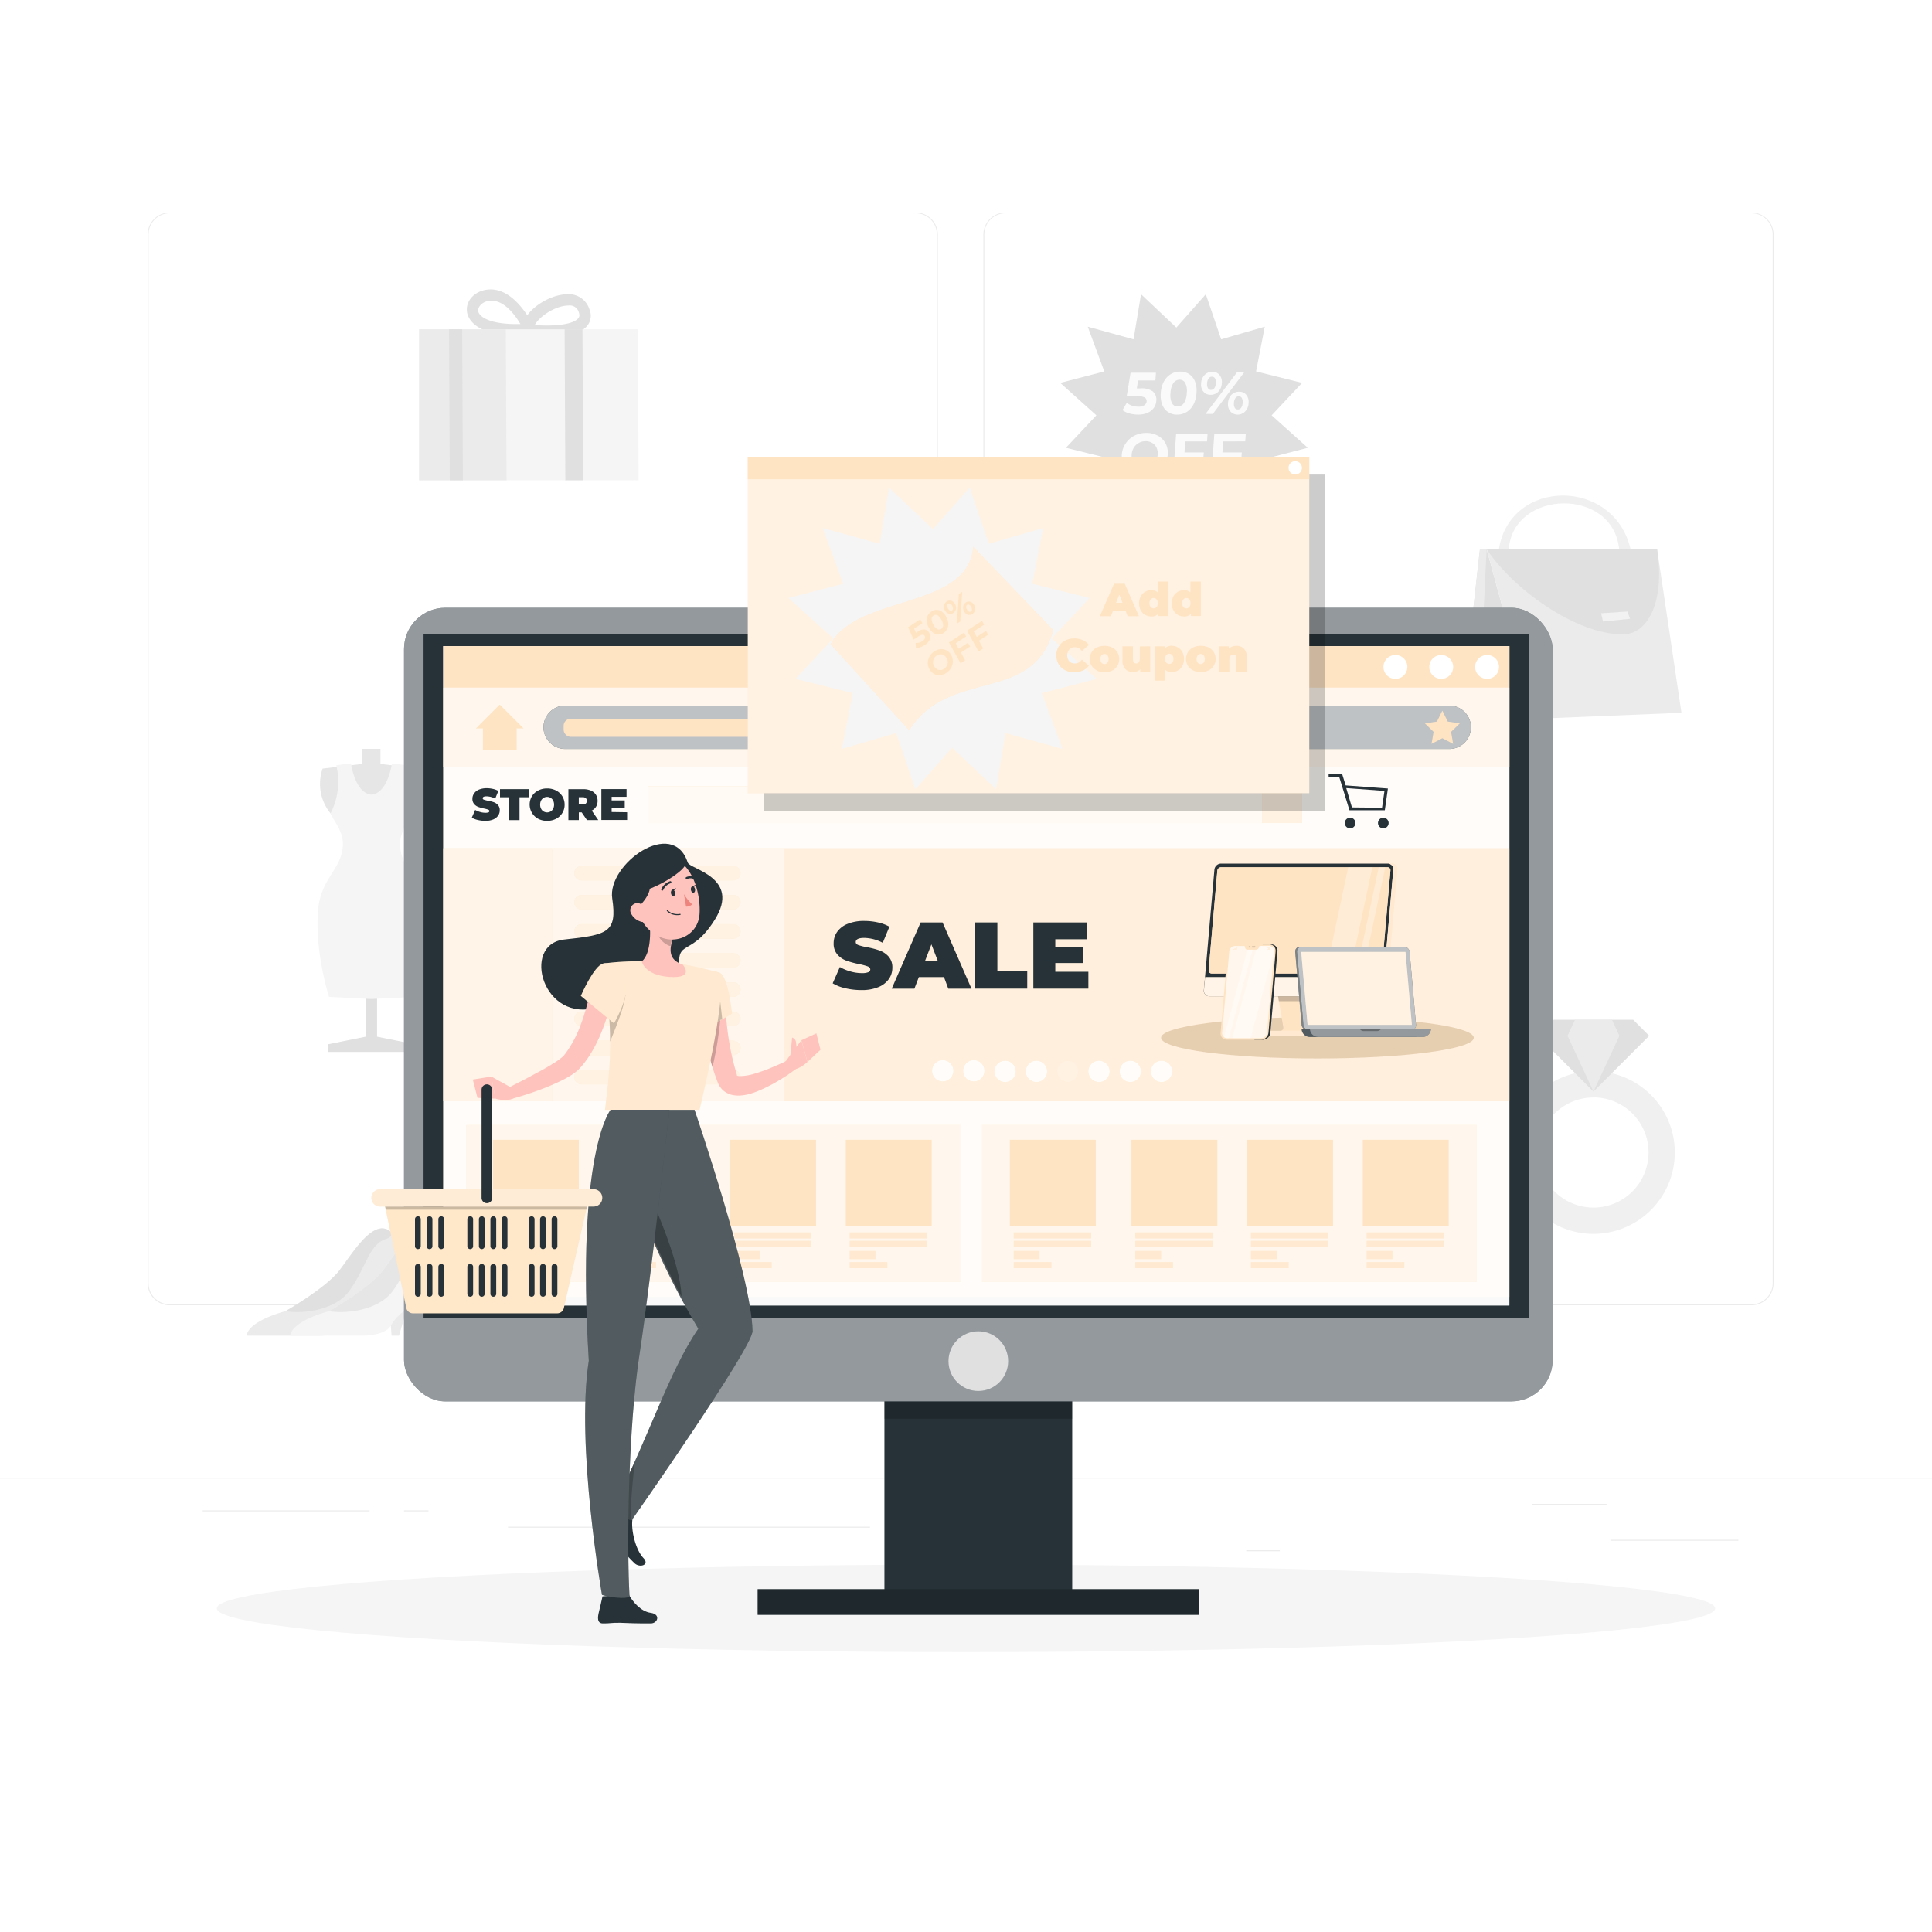 <svg class="animated" id="freepik_stories-ecommerce-web-page" xmlns="http://www.w3.org/2000/svg" viewBox="0 0 500 500" version="1.1" xmlns:xlink="http://www.w3.org/1999/xlink" xmlns:svgjs="http://svgjs.com/svgjs"><style>svg#freepik_stories-ecommerce-web-page:not(.animated) .animable {opacity: 0;}svg#freepik_stories-ecommerce-web-page.animated #freepik--Device--inject-2 {animation: 1.5s Infinite  linear floating;animation-delay: 0s;}svg#freepik_stories-ecommerce-web-page.animated #freepik--Tab--inject-2 {animation: 1.5s Infinite  linear heartbeat;animation-delay: 0s;}            @keyframes floating {                0% {                    opacity: 1;                    transform: translateY(0px);                }                50% {                    transform: translateY(-10px);                }                100% {                    opacity: 1;                    transform: translateY(0px);                }            }                    @keyframes heartbeat {                0% {                    transform: scale(1);                }                10% {                    transform: scale(1.1);                }                30% {                    transform: scale(1);                }                40% {                    transform: scale(1);                }                50% {                    transform: scale(1.1);                }                60% {                    transform: scale(1);                }                100% {                    transform: scale(1);                }            }        </style><g id="freepik--background-complete--inject-2" class="animable" style="transform-origin: 250px 228.23px;"><rect y="382.4" width="500" height="0.25" style="fill: rgb(235, 235, 235); transform-origin: 250px 382.525px;" id="elnr9x0b8u5n" class="animable"></rect><rect x="416.78" y="398.49" width="33.12" height="0.25" style="fill: rgb(235, 235, 235); transform-origin: 433.34px 398.615px;" id="eloy41q0vey7" class="animable"></rect><rect x="322.53" y="401.21" width="8.69" height="0.25" style="fill: rgb(235, 235, 235); transform-origin: 326.875px 401.335px;" id="el0xnt10bn3e5l" class="animable"></rect><rect x="396.59" y="389.21" width="19.19" height="0.25" style="fill: rgb(235, 235, 235); transform-origin: 406.185px 389.335px;" id="el4x4wub7424t" class="animable"></rect><rect x="52.46" y="390.89" width="43.19" height="0.25" style="fill: rgb(235, 235, 235); transform-origin: 74.055px 391.015px;" id="el46zyyqc9h3a" class="animable"></rect><rect x="104.56" y="390.89" width="6.33" height="0.25" style="fill: rgb(235, 235, 235); transform-origin: 107.725px 391.015px;" id="eletu5zro950c" class="animable"></rect><rect x="131.47" y="395.11" width="93.68" height="0.25" style="fill: rgb(235, 235, 235); transform-origin: 178.31px 395.235px;" id="el2af6ygv9sq5" class="animable"></rect><path d="M237,337.8H43.91a5.71,5.71,0,0,1-5.7-5.71V60.66A5.71,5.71,0,0,1,43.91,55H237a5.71,5.71,0,0,1,5.71,5.71V332.09A5.71,5.71,0,0,1,237,337.8ZM43.91,55.2a5.46,5.46,0,0,0-5.45,5.46V332.09a5.46,5.46,0,0,0,5.45,5.46H237a5.47,5.47,0,0,0,5.46-5.46V60.66A5.47,5.47,0,0,0,237,55.2Z" style="fill: rgb(235, 235, 235); transform-origin: 140.46px 196.4px;" id="elyc364vbgrh" class="animable"></path><path d="M453.31,337.8H260.21a5.72,5.72,0,0,1-5.71-5.71V60.66A5.72,5.72,0,0,1,260.21,55h193.1A5.71,5.71,0,0,1,459,60.66V332.09A5.71,5.71,0,0,1,453.31,337.8ZM260.21,55.2a5.47,5.47,0,0,0-5.46,5.46V332.09a5.47,5.47,0,0,0,5.46,5.46h193.1a5.47,5.47,0,0,0,5.46-5.46V60.66a5.47,5.47,0,0,0-5.46-5.46Z" style="fill: rgb(235, 235, 235); transform-origin: 356.75px 196.4px;" id="els46tz2t49m" class="animable"></path><polygon points="304.44 84.78 312.06 76.15 316.04 87.82 327.32 84.55 325.07 96.13 336.98 99.09 329.1 107.49 338.45 115.89 327.06 118.84 331.34 130.43 319.48 127.16 317.55 138.83 308.41 130.2 300.78 138.83 296.8 127.16 285.52 130.43 287.77 118.84 275.86 115.89 283.74 107.49 274.39 99.09 285.79 96.13 281.51 84.55 293.36 87.82 295.3 76.15 304.44 84.78" style="fill: rgb(224, 224, 224); transform-origin: 306.42px 107.49px;" id="elgj9ps02iy1q" class="animable"></polygon><path d="M298.34,101.3a2.79,2.79,0,0,1,.91,2.43,3.51,3.51,0,0,1-.62,1.8,3.84,3.84,0,0,1-1.59,1.29,6,6,0,0,1-2.51.48,8.26,8.26,0,0,1-2.22-.3,5.33,5.33,0,0,1-1.81-.85l1.12-1.91A4.31,4.31,0,0,0,293,105a5.28,5.28,0,0,0,1.63.25,2.64,2.64,0,0,0,1.5-.37,1.3,1.3,0,0,0,.62-1,1.09,1.09,0,0,0-.49-1,3.8,3.8,0,0,0-1.92-.35h-2.75l1-6.06h6.57l-.15,2h-4.49l-.31,2.05h.88A4.92,4.92,0,0,1,298.34,101.3Z" style="fill: rgb(250, 250, 250); transform-origin: 294.886px 101.886px;" id="elra0y59dke6n" class="animable"></path><path d="M302.29,106.64a4.08,4.08,0,0,1-1.5-1.91,6.73,6.73,0,0,1-.38-3,7.36,7.36,0,0,1,.8-3A5,5,0,0,1,303,96.83a4.62,4.62,0,0,1,2.43-.66,4.17,4.17,0,0,1,2.34.66,4.08,4.08,0,0,1,1.5,1.91,6.85,6.85,0,0,1,.38,3,7.21,7.21,0,0,1-.81,3,4.89,4.89,0,0,1-1.77,1.91,4.62,4.62,0,0,1-2.43.66A4.17,4.17,0,0,1,302.29,106.64Zm4.09-2.29a5,5,0,0,0,.75-2.62,4.59,4.59,0,0,0-.38-2.61,1.62,1.62,0,0,0-1.48-.85,1.9,1.9,0,0,0-1.59.85,5.06,5.06,0,0,0-.75,2.61,4.62,4.62,0,0,0,.38,2.62,1.61,1.61,0,0,0,1.47.85A1.92,1.92,0,0,0,306.38,104.35Z" style="fill: rgb(250, 250, 250); transform-origin: 305.029px 101.74px;" id="elqofx42wp07k" class="animable"></path><path d="M311.44,101.36a2.86,2.86,0,0,1-.59-2.16,3.22,3.22,0,0,1,.9-2.16,2.66,2.66,0,0,1,2-.81,2.31,2.31,0,0,1,1.87.81,2.89,2.89,0,0,1,.58,2.16,3.28,3.28,0,0,1-.89,2.16,2.66,2.66,0,0,1-2,.81A2.32,2.32,0,0,1,311.44,101.36Zm2.82-.89a2.33,2.33,0,0,0,.39-1.27,2.15,2.15,0,0,0-.21-1.28.88.88,0,0,0-.79-.43,1,1,0,0,0-.85.44,2.27,2.27,0,0,0-.4,1.27,2.08,2.08,0,0,0,.22,1.27.86.86,0,0,0,.78.43A1,1,0,0,0,314.26,100.47Zm5.88-4.12H322l-8.12,10.77H312Zm-1.23,10.53a2.18,2.18,0,0,1-.87-1,3.28,3.28,0,0,1-.23-1.57,3.64,3.64,0,0,1,.45-1.57,2.73,2.73,0,0,1,1-1,2.79,2.79,0,0,1,1.4-.37,2.32,2.32,0,0,1,1.87.81,2.9,2.9,0,0,1,.6,2.16,3.32,3.32,0,0,1-.9,2.16,2.7,2.7,0,0,1-2,.81A2.52,2.52,0,0,1,318.91,106.88Zm2.29-1.34a2.36,2.36,0,0,0,.39-1.27,2.16,2.16,0,0,0-.21-1.27.87.87,0,0,0-.79-.43,1,1,0,0,0-.85.43,2.33,2.33,0,0,0-.39,1.27,2.15,2.15,0,0,0,.21,1.28.89.89,0,0,0,.79.43A1,1,0,0,0,321.2,105.54Z" style="fill: rgb(250, 250, 250); transform-origin: 316.988px 101.769px;" id="elsjfxzgua65a" class="animable"></path><path d="M292.88,122.47a4.9,4.9,0,0,1-2-2,5.22,5.22,0,0,1-.55-2.85,5.71,5.71,0,0,1,1-2.86,6,6,0,0,1,2.25-2,6.58,6.58,0,0,1,3.07-.72,5.93,5.93,0,0,1,3,.72,4.9,4.9,0,0,1,2,2,5.24,5.24,0,0,1,.57,2.86,5.82,5.82,0,0,1-1,2.85,6.17,6.17,0,0,1-2.25,2,6.58,6.58,0,0,1-3.07.72A6,6,0,0,1,292.88,122.47Zm4.88-1.84a3.51,3.51,0,0,0,1.29-1.22,3.7,3.7,0,0,0,.56-1.78,3.4,3.4,0,0,0-.31-1.79,2.81,2.81,0,0,0-1.12-1.22,3.25,3.25,0,0,0-1.69-.44,3.58,3.58,0,0,0-1.75.44,3.46,3.46,0,0,0-1.3,1.22,3.85,3.85,0,0,0-.56,1.79,3.36,3.36,0,0,0,.31,1.78,2.81,2.81,0,0,0,1.12,1.22,3.18,3.18,0,0,0,1.69.44A3.54,3.54,0,0,0,297.76,120.63Z" style="fill: rgb(250, 250, 250); transform-origin: 296.274px 117.615px;" id="el6htjg9tej9b" class="animable"></path><path d="M306.74,114.24l-.2,2.85h5l-.15,2h-5l-.28,3.92h-2.49l.76-10.77h8.14l-.14,2Z" style="fill: rgb(250, 250, 250); transform-origin: 308.07px 117.625px;" id="elkc8r8cb2xf" class="animable"></path><path d="M316.57,114.24l-.2,2.85h5l-.14,2h-5L316,123h-2.49l.76-10.77h8.14l-.14,2Z" style="fill: rgb(250, 250, 250); transform-origin: 317.96px 117.615px;" id="eltt7208ir6h" class="animable"></path><g id="els59jfdn1pdh"><circle cx="122.61" cy="179.36" r="14.52" style="fill: rgb(235, 235, 235); transform-origin: 122.61px 179.36px; transform: rotate(-76.72deg);" class="animable"></circle></g><g id="el6tvwupjhu1p"><circle cx="122.61" cy="179.36" r="12.44" style="fill: rgb(224, 224, 224); isolation: isolate; transform-origin: 122.61px 179.36px; transform: rotate(-76.72deg);" class="animable"></circle></g><path d="M123.41,185.36v1.88H122v-1.86a7.31,7.31,0,0,1-4.11-1.4l.75-1.7a6.45,6.45,0,0,0,3.36,1.28V180.2c-1.86-.45-3.86-1.06-3.86-3.39,0-1.72,1.24-3.21,3.86-3.47v-1.9h1.38v1.87a7.16,7.16,0,0,1,3.41,1l-.68,1.69a7,7,0,0,0-2.73-.9v3.39c1.87.45,3.9,1,3.9,3.38C127.31,183.61,126.05,185.09,123.41,185.36ZM122,178.17v-3c-1.19.18-1.69.79-1.69,1.52S121.06,177.88,122,178.17Zm3.13,3.88c0-.82-.74-1.21-1.75-1.5v3C124.64,183.34,125.16,182.77,125.16,182.05Z" style="fill: rgb(250, 250, 250); transform-origin: 122.585px 179.34px;" id="elkgapjs9jbgi" class="animable"></path><path d="M137.3,89.33l-1.2-2.57c-13,.6-14.95-4.33-15.22-5.9-.5-2.92,1.9-5.57,5.35-5.92,4.76-.49,8.34,3.81,10.22,6.65,2.21-3,6.78-5.44,10.38-5.44h0a5.58,5.58,0,0,1,5.72,3.93,4.15,4.15,0,0,1-.57,4.23c-2.75,3.43-11.59,2.76-14.26,2.49Zm1.1-5.22c4,.35,9.77.09,11.24-1.74.23-.29.47-.59.16-1.53a2.43,2.43,0,0,0-2.71-1.77h0C143.9,79.07,139.65,81.78,138.4,84.11Zm-11.17-6.29-.45,0c-2,.2-3.21,1.63-3,2.77.22,1.29,2.82,3.47,10.9,3.27C133.5,81.86,130.71,77.82,127.23,77.82Z" style="fill: rgb(224, 224, 224); transform-origin: 136.851px 82.116px;" id="el5edou4t6dmk" class="animable"></path><polygon points="165.27 124.29 108.41 124.29 108.41 85.23 165.09 85.23 165.27 124.29" style="fill: rgb(245, 245, 245); transform-origin: 136.84px 104.76px;" id="el9pquf7a1z8r" class="animable"></polygon><polygon points="150.74 85.23 146.12 85.23 146.31 124.29 150.93 124.29 150.74 85.23" style="fill: rgb(224, 224, 224); transform-origin: 148.525px 104.76px;" id="eljowpthpsw3" class="animable"></polygon><polygon points="131.09 124.29 108.49 124.29 108.49 85.23 130.9 85.23 131.09 124.29" style="fill: rgb(235, 235, 235); isolation: isolate; transform-origin: 119.79px 104.76px;" id="eljimbw5d2sq7" class="animable"></polygon><polygon points="119.79 124.29 116.4 124.29 116.21 85.23 119.61 85.23 119.79 124.29" style="fill: rgb(224, 224, 224); transform-origin: 118px 104.76px;" id="ellgy6rl1suxh" class="animable"></polygon><path d="M106.63,334.25l-3.37,11.41h-1.92s-.66-10.12-1.54-10.06c-.58,0-7.57,3.16-9.85,7.35-1.47,2.71-7,2.71-7,2.71H63.81c.58-3.9,9.82-6.26,10.11-6.34h0s10.38-5.93,13.9-10.51,8.81-13.63,13.22-10.1a5.32,5.32,0,0,1,.69.66C105.58,323.53,106.63,334.25,106.63,334.25Z" style="fill: rgb(235, 235, 235); transform-origin: 85.22px 331.786px;" id="el4r1g1yt9d7b" class="animable"></path><path d="M101.74,319.37a4.44,4.44,0,0,1-2.16,1.39c-4.18,1.52-5.14,8-9.33,13.52-3.67,4.85-11.85,5.72-15.9,5.11l-.42-.07s10.38-5.93,13.9-10.51,8.81-13.63,13.22-10.1A5.32,5.32,0,0,1,101.74,319.37Z" style="fill: rgb(224, 224, 224); isolation: isolate; transform-origin: 87.835px 328.736px;" id="elyoxmv56one" class="animable"></path><path d="M117.92,334.25l-3.38,11.41h-1.92s-.65-10.12-1.53-10.06c-.58,0-7.58,3.16-9.85,7.35-1.47,2.71-7,2.71-7,2.71H75.09c.58-3.9,9.83-6.26,10.12-6.34h0s10.37-5.93,13.89-10.51,8.81-13.63,13.23-10.1a6.05,6.05,0,0,1,.69.66C116.87,323.53,117.92,334.25,117.92,334.25Z" style="fill: rgb(245, 245, 245); transform-origin: 96.505px 331.786px;" id="elh43nb4wlnl9" class="animable"></path><path d="M113,319.37a4.48,4.48,0,0,1-2.17,1.39c-4.17,1.52-5.13,8-9.32,13.52-3.68,4.85-11.85,5.72-15.91,5.11l-.41-.07s10.37-5.93,13.89-10.51,8.81-13.63,13.23-10.1A6.05,6.05,0,0,1,113,319.37Z" style="fill: rgb(230, 230, 230); isolation: isolate; transform-origin: 99.095px 328.736px;" id="elnl4hmdhjiyj" class="animable"></path><path d="M378.46,182.9c9.28.38,15.9,1.32,18.23,3.15l-11.93-43.88H383Z" style="fill: rgb(224, 224, 224); transform-origin: 387.575px 164.11px;" id="elors68a3apb" class="animable"></path><polygon points="384.76 142.17 428.86 142.17 435.16 184.47 396.69 186.05 384.76 142.17" style="fill: rgb(235, 235, 235); transform-origin: 409.96px 164.11px;" id="el24gmdvigd0p" class="animable"></polygon><path d="M378.46,182.9c10.46.51,16.73,1.54,18.23,3.15l-.22-.78c-3.49-2.64-8.36-3-13.73-2.44l2-40.66H383Z" style="fill: rgb(235, 235, 235); transform-origin: 387.575px 164.11px;" id="elyawlr8p90sr" class="animable"></path><path d="M390.46,142.17c1.13-15.52,27-16.2,28.58,0H422c-4.27-18.67-31.27-18.45-34.09,0Z" style="fill: rgb(240, 240, 240); transform-origin: 404.955px 135.21px;" id="elggl6plryb5" class="animable"></path><path d="M384.76,142.17h44.1c2.19,14.67-3.1,21.83-8.38,21.94C409.51,164.71,392.67,153.84,384.76,142.17Z" style="fill: rgb(224, 224, 224); transform-origin: 407.064px 153.152px;" id="elhs29e48dtfn" class="animable"></path><g id="eld080hd3932i"><polygon points="421.86 160.15 414.85 160.85 414.35 158.71 421.18 158.26 421.86 160.15" style="fill: rgb(250, 250, 250); opacity: 0.7; transform-origin: 418.105px 159.555px;" class="animable"></polygon></g><g id="elszmf9zzhwp"><polygon points="414.72 161.04 421.86 160.34 421.86 160.15 414.85 160.85 414.35 158.71 414.72 161.04" style="fill: rgb(224, 224, 224); opacity: 0.2; transform-origin: 418.105px 159.875px;" class="animable"></polygon></g><polygon points="97.59 268.29 97.59 221.44 94.62 221.44 94.62 268.29 84.81 270.27 84.81 272.24 107.41 272.24 107.41 270.27 97.59 268.29" style="fill: rgb(224, 224, 224); transform-origin: 96.11px 246.84px;" id="elpdvooaphval" class="animable"></polygon><path d="M84.91,228.27c5.91-7.88,5-11.92.59-17.83a12,12,0,0,1-2-11.53l10.15-1.2V193.8h4.81v3.91l10.15,1.2a12,12,0,0,1-2,11.53c-4.43,5.91-5.32,9.95.59,17.83s-.88,27-.88,27H85.8S79,236.16,84.91,228.27Z" style="fill: rgb(230, 230, 230); transform-origin: 96.056px 224.535px;" id="elrp1uytsdbnd" class="animable"></path><path d="M110,236c-.6-8.68-6-10.7-6.46-17-.27-3.63,2.29-6.44,3.19-8.47a18.07,18.07,0,0,1-1.48-12.48l-3.82-.49s-1,7.69-5.29,8.1c-4.32-.41-5.3-8.1-5.3-8.1l-3.81.49a18,18,0,0,1-1.49,12.48c.91,2,3.47,4.84,3.19,8.47-.47,6.29-5.86,8.31-6.45,17C81.51,246.72,85.16,258,85.16,258l10.6.52v0h.7v0l10.6-.52S110.71,246.72,110,236Z" style="fill: rgb(245, 245, 245); transform-origin: 96.132px 228.04px;" id="elq2ggxdkic0g" class="animable"></path><path d="M412.39,319.32a21.05,21.05,0,1,1,21.05-21.05A21.07,21.07,0,0,1,412.39,319.32Zm0-35.3a14.25,14.25,0,1,0,14.25,14.25A14.26,14.26,0,0,0,412.39,284Z" style="fill: rgb(240, 240, 240); transform-origin: 412.39px 298.27px;" id="el38xmeq4kofl" class="animable"></path><polygon points="402.11 263.91 397.96 268.06 412.39 282.49 426.81 268.06 422.67 263.91 402.11 263.91" style="fill: rgb(224, 224, 224); transform-origin: 412.385px 273.2px;" id="el6toz9f9odp2" class="animable"></polygon><polygon points="407.61 263.91 405.68 268.06 412.39 282.49 419.1 268.06 417.17 263.91 407.61 263.91" style="fill: rgb(235, 235, 235); isolation: isolate; transform-origin: 412.39px 273.2px;" id="elw37syrz1qfj" class="animable"></polygon></g><g id="freepik--Shadow--inject-2" class="animable" style="transform-origin: 250px 416.24px;"><ellipse id="freepik--path--inject-2" cx="250" cy="416.24" rx="193.89" ry="11.32" style="fill: rgb(245, 245, 245); transform-origin: 250px 416.24px;" class="animable"></ellipse></g><g id="freepik--Device--inject-2" class="animable" style="transform-origin: 253.19px 287.605px;"><rect x="228.89" y="321.17" width="48.6" height="96.6" style="fill: rgb(38, 50, 56); transform-origin: 253.19px 369.47px;" id="el1dn7qnghkxy" class="animable"></rect><g id="el0q506uc8ph0o"><rect x="228.89" y="352.26" width="48.6" height="14.9" style="opacity: 0.2; transform-origin: 253.19px 359.71px;" class="animable"></rect></g><rect x="196.08" y="411.27" width="114.2" height="6.65" style="fill: rgb(38, 50, 56); transform-origin: 253.18px 414.595px;" id="elqgqdrw5qobd" class="animable"></rect><g id="elthnfq6hh9wb"><rect x="196.08" y="411.27" width="114.2" height="6.65" style="opacity: 0.2; transform-origin: 253.18px 414.595px;" class="animable"></rect></g><rect x="104.56" y="157.29" width="297.26" height="205.39" rx="10.68" style="fill: rgb(38, 50, 56); transform-origin: 253.19px 259.985px;" id="elmvqafjm49w" class="animable"></rect><g id="el7pe3q4t7kq9"><rect x="104.56" y="157.29" width="297.26" height="205.39" rx="10.68" style="fill: rgb(255, 255, 255); opacity: 0.5; transform-origin: 253.19px 259.985px;" class="animable"></rect></g><rect x="109.62" y="164.04" width="286.12" height="176.99" style="fill: rgb(38, 50, 56); transform-origin: 252.68px 252.535px;" id="el9i16o1hi45a" class="animable"></rect><g id="elrsjajttv4dc"><circle cx="253.19" cy="352.26" r="7.72" style="fill: rgb(224, 224, 224); transform-origin: 253.19px 352.26px; transform: rotate(-76.72deg);" class="animable"></circle></g><g id="ell0jzajti2b"><rect x="114.74" y="167.21" width="275.88" height="170.65" style="fill: rgb(255, 255, 255); opacity: 0.7; transform-origin: 252.68px 252.535px;" class="animable"></rect></g><rect x="114.74" y="167.21" width="275.88" height="168.43" style="fill: rgb(255, 228, 196); transform-origin: 252.68px 251.425px;" id="elsjpmcut511" class="animable"></rect><g id="el3hpjt41b2ey"><g style="opacity: 0.9; transform-origin: 252.68px 252.535px;" class="animable"><rect x="114.74" y="167.21" width="275.88" height="170.65" style="fill: rgb(255, 255, 255); transform-origin: 252.68px 252.535px;" id="elw3qh7qgfe0k" class="animable"></rect></g></g><rect x="202.97" y="219.53" width="187.64" height="65.47" style="fill: rgb(255, 228, 196); transform-origin: 296.79px 252.265px;" id="elkozx2ktz4el" class="animable"></rect><g id="elzyiv5dohsik"><g style="opacity: 0.4; transform-origin: 296.79px 252.265px;" class="animable"><rect x="202.97" y="219.53" width="187.64" height="65.47" style="fill: rgb(255, 255, 255); transform-origin: 296.79px 252.265px;" id="elmnfqb349h3a" class="animable"></rect></g></g><rect x="142.86" y="219.53" width="60.11" height="65.47" style="fill: rgb(255, 228, 196); transform-origin: 172.915px 252.265px;" id="elfueg7hf8ypr" class="animable"></rect><g id="el4ant8gfj0op"><g style="opacity: 0.7; transform-origin: 172.915px 252.265px;" class="animable"><rect x="142.86" y="219.53" width="60.11" height="65.47" style="fill: rgb(255, 255, 255); transform-origin: 172.915px 252.265px;" id="elbh42piz2nun" class="animable"></rect></g></g><rect x="114.74" y="219.53" width="28.12" height="65.47" style="fill: rgb(255, 228, 196); transform-origin: 128.8px 252.265px;" id="elwsnvc6q4cpm" class="animable"></rect><g id="elcu0qxdcb88"><g style="opacity: 0.6; transform-origin: 128.8px 252.265px;" class="animable"><rect x="114.74" y="219.53" width="28.12" height="65.47" style="fill: rgb(255, 255, 255); transform-origin: 128.8px 252.265px;" id="elwngmvke1gvr" class="animable"></rect></g></g><rect x="167.72" y="203.48" width="158.92" height="9.53" style="fill: rgb(255, 228, 196); transform-origin: 247.18px 208.245px;" id="elgvevfcu3wus" class="animable"></rect><g id="elsl7loyg3gys"><g style="opacity: 0.8; transform-origin: 247.18px 208.245px;" class="animable"><rect x="167.72" y="203.48" width="158.92" height="9.53" style="fill: rgb(255, 255, 255); transform-origin: 247.18px 208.245px;" id="elfczgoebtflv" class="animable"></rect></g></g><rect x="326.64" y="203.48" width="10.32" height="9.53" style="fill: rgb(255, 228, 196); transform-origin: 331.8px 208.245px;" id="el0142r9ay4cdtd" class="animable"></rect><g id="elx03ll2se8y"><g style="opacity: 0.5; transform-origin: 331.8px 208.245px;" class="animable"><rect x="326.64" y="203.48" width="10.32" height="9.53" style="fill: rgb(255, 255, 255); transform-origin: 331.8px 208.245px;" id="elphth9yr66kl" class="animable"></rect></g></g><rect x="114.74" y="167.21" width="275.88" height="10.77" style="fill: rgb(255, 228, 196); transform-origin: 252.68px 172.595px;" id="elcdsi167h5n" class="animable"></rect><path d="M364.22,172.59a3.09,3.09,0,1,1-3.09-3.08A3.09,3.09,0,0,1,364.22,172.59Z" style="fill: rgb(255, 255, 255); transform-origin: 361.13px 172.6px;" id="elzldl8lb0i99" class="animable"></path><path d="M376.08,172.59a3.09,3.09,0,1,1-3.09-3.08A3.09,3.09,0,0,1,376.08,172.59Z" style="fill: rgb(255, 255, 255); transform-origin: 372.99px 172.6px;" id="elsx6h050ma9" class="animable"></path><path d="M387.94,172.59a3.09,3.09,0,1,1-3.09-3.08A3.09,3.09,0,0,1,387.94,172.59Z" style="fill: rgb(255, 255, 255); transform-origin: 384.85px 172.6px;" id="el4bc13bqf3ce" class="animable"></path><path d="M123.65,212.21a5.22,5.22,0,0,1-1.55-.6l.87-2a5.46,5.46,0,0,0,1.28.53,4.77,4.77,0,0,0,1.36.2,2.17,2.17,0,0,0,.8-.1.37.37,0,0,0,.24-.33c0-.17-.1-.29-.31-.38a7.67,7.67,0,0,0-1-.27,11.31,11.31,0,0,1-1.54-.42,2.65,2.65,0,0,1-1.08-.74,2,2,0,0,1-.46-1.38,2.32,2.32,0,0,1,.43-1.37,2.74,2.74,0,0,1,1.26-1,5.19,5.19,0,0,1,2-.36,7.31,7.31,0,0,1,1.62.18,5.15,5.15,0,0,1,1.4.52l-.81,2a5,5,0,0,0-2.24-.6c-.69,0-1,.17-1,.51,0,.16.1.28.31.36a8,8,0,0,0,1,.26,10,10,0,0,1,1.55.39,2.66,2.66,0,0,1,1.09.73,1.93,1.93,0,0,1,.46,1.37,2.36,2.36,0,0,1-.42,1.37,2.93,2.93,0,0,1-1.27,1,5.17,5.17,0,0,1-2,.36A8.31,8.31,0,0,1,123.65,212.21Z" style="fill: rgb(38, 50, 56); transform-origin: 125.717px 208.215px;" id="elrpk4s04yqj" class="animable"></path><path d="M131.75,206.33H129.4v-2.1h7.4v2.1h-2.35v5.92h-2.7Z" style="fill: rgb(38, 50, 56); transform-origin: 133.1px 208.24px;" id="el9av1lio8x3g" class="animable"></path><path d="M139.27,211.9a4.2,4.2,0,0,1-1.62-5.82,4.09,4.09,0,0,1,1.62-1.49,4.9,4.9,0,0,1,2.32-.54,5,5,0,0,1,2.33.54,4.13,4.13,0,0,1,1.61,1.49,4.07,4.07,0,0,1,.59,2.16,4,4,0,0,1-.59,2.16,4.08,4.08,0,0,1-1.61,1.5,5,5,0,0,1-2.33.54A4.9,4.9,0,0,1,139.27,211.9Zm3.23-1.9a1.7,1.7,0,0,0,.65-.7,2.21,2.21,0,0,0,.24-1.06,2.27,2.27,0,0,0-.24-1.06,1.73,1.73,0,0,0-.65-.69,1.78,1.78,0,0,0-1.82,0,1.73,1.73,0,0,0-.65.69,2.27,2.27,0,0,0-.24,1.06,2.21,2.21,0,0,0,.24,1.06,1.7,1.7,0,0,0,.65.7,1.78,1.78,0,0,0,1.82,0Z" style="fill: rgb(38, 50, 56); transform-origin: 141.596px 208.245px;" id="elzyba114hocn" class="animable"></path><path d="M150.54,210.24h-.74v2h-2.7v-8H151a4.83,4.83,0,0,1,1.94.37,2.94,2.94,0,0,1,1.27,1.05,2.88,2.88,0,0,1,.44,1.61,2.84,2.84,0,0,1-.39,1.5,2.65,2.65,0,0,1-1.12,1l1.69,2.47H151.9Zm1.07-3.67a1.17,1.17,0,0,0-.82-.25h-1v1.88h1a1.17,1.17,0,0,0,.82-.25,1,1,0,0,0,0-1.38Z" style="fill: rgb(38, 50, 56); transform-origin: 150.965px 208.24px;" id="elavqp7hrmef" class="animable"></path><path d="M162.3,210.21v2h-6.67v-8h6.52v2h-3.86v.94h3.39v1.95h-3.39v1.05Z" style="fill: rgb(38, 50, 56); transform-origin: 158.965px 208.21px;" id="elr6w0re236x" class="animable"></path><path d="M350.79,213a1.38,1.38,0,1,1-1.38-1.38A1.37,1.37,0,0,1,350.79,213Z" style="fill: rgb(38, 50, 56); transform-origin: 349.41px 213px;" id="el2zca0tv9ear" class="animable"></path><circle cx="358" cy="213" r="1.38" style="fill: rgb(38, 50, 56); transform-origin: 358px 213px;" id="elu5r02mzuff" class="animable"></circle><path d="M348.26,203.26l-.93-3h-3.48v.94h2.78l2.61,8.49h9.15l.8-5.62Zm9.41,5.78-7.79-.08-1.47-5,9.89.73Z" style="fill: rgb(38, 50, 56); transform-origin: 351.52px 204.975px;" id="elhusvr0png3" class="animable"></path><path d="M246.74,277.11a2.76,2.76,0,1,1-2.75-2.75A2.75,2.75,0,0,1,246.74,277.11Z" style="fill: rgb(255, 228, 196); transform-origin: 243.98px 277.12px;" id="elpytmo4cg0wh" class="animable"></path><g id="elkrop6ip2dw"><path d="M246.74,277.11a2.76,2.76,0,1,1-2.75-2.75A2.75,2.75,0,0,1,246.74,277.11Z" style="fill: rgb(255, 255, 255); opacity: 0.9; transform-origin: 243.98px 277.12px;" class="animable"></path></g><path d="M254.78,277.11a2.76,2.76,0,1,1-2.76-2.75A2.75,2.75,0,0,1,254.78,277.11Z" style="fill: rgb(255, 228, 196); transform-origin: 252.02px 277.12px;" id="eljogsb727itc" class="animable"></path><g id="eluvbl7c1wsq"><path d="M254.78,277.11a2.76,2.76,0,1,1-2.76-2.75A2.75,2.75,0,0,1,254.78,277.11Z" style="fill: rgb(255, 255, 255); opacity: 0.9; transform-origin: 252.02px 277.12px;" class="animable"></path></g><path d="M262.88,277.26a2.76,2.76,0,1,1-2.76-2.75A2.76,2.76,0,0,1,262.88,277.26Z" style="fill: rgb(255, 228, 196); transform-origin: 260.12px 277.27px;" id="el38zcnglji1m" class="animable"></path><g id="elk8l1n8kh81"><path d="M262.88,277.26a2.76,2.76,0,1,1-2.76-2.75A2.76,2.76,0,0,1,262.88,277.26Z" style="fill: rgb(255, 255, 255); opacity: 0.9; transform-origin: 260.12px 277.27px;" class="animable"></path></g><path d="M271,277.26a2.76,2.76,0,1,1-2.76-2.75A2.77,2.77,0,0,1,271,277.26Z" style="fill: rgb(255, 228, 196); transform-origin: 268.24px 277.27px;" id="ely9601e4xrxm" class="animable"></path><g id="elrurgpnli1dj"><path d="M271,277.26a2.76,2.76,0,1,1-2.76-2.75A2.77,2.77,0,0,1,271,277.26Z" style="fill: rgb(255, 255, 255); opacity: 0.9; transform-origin: 268.24px 277.27px;" class="animable"></path></g><path d="M279.08,277.26a2.76,2.76,0,1,1-2.76-2.75A2.77,2.77,0,0,1,279.08,277.26Z" style="fill: rgb(255, 228, 196); transform-origin: 276.32px 277.27px;" id="elqaqssls2adq" class="animable"></path><g id="ela5qqghi3ml7"><path d="M279.08,277.26a2.76,2.76,0,1,1-2.76-2.75A2.77,2.77,0,0,1,279.08,277.26Z" style="fill: rgb(255, 255, 255); opacity: 0.5; transform-origin: 276.32px 277.27px;" class="animable"></path></g><path d="M287.18,277.26a2.76,2.76,0,1,1-2.76-2.75A2.77,2.77,0,0,1,287.18,277.26Z" style="fill: rgb(255, 228, 196); transform-origin: 284.42px 277.27px;" id="elyaj0cfn3d6q" class="animable"></path><g id="el2zbstjlgvaj"><path d="M287.18,277.26a2.76,2.76,0,1,1-2.76-2.75A2.77,2.77,0,0,1,287.18,277.26Z" style="fill: rgb(255, 255, 255); opacity: 0.9; transform-origin: 284.42px 277.27px;" class="animable"></path></g><path d="M295.28,277.26a2.76,2.76,0,1,1-2.76-2.75A2.77,2.77,0,0,1,295.28,277.26Z" style="fill: rgb(255, 228, 196); transform-origin: 292.52px 277.27px;" id="el55nkbtirnyh" class="animable"></path><g id="elz2h9yjuhsm"><path d="M295.28,277.26a2.76,2.76,0,1,1-2.76-2.75A2.77,2.77,0,0,1,295.28,277.26Z" style="fill: rgb(255, 255, 255); opacity: 0.9; transform-origin: 292.52px 277.27px;" class="animable"></path></g><path d="M303.37,277.26a2.76,2.76,0,1,1-2.75-2.75A2.76,2.76,0,0,1,303.37,277.26Z" style="fill: rgb(255, 228, 196); transform-origin: 300.61px 277.27px;" id="eldetk1zkgjii" class="animable"></path><g id="el4z4pqtjz4sa"><path d="M303.37,277.26a2.76,2.76,0,1,1-2.75-2.75A2.76,2.76,0,0,1,303.37,277.26Z" style="fill: rgb(255, 255, 255); opacity: 0.9; transform-origin: 300.61px 277.27px;" class="animable"></path></g><path d="M218.81,255.76a11.1,11.1,0,0,1-3.31-1.28l1.86-4.21a11.68,11.68,0,0,0,2.74,1.14,10.91,10.91,0,0,0,2.91.43,4.36,4.36,0,0,0,1.71-.24.73.73,0,0,0,.51-.69c0-.36-.22-.63-.67-.81a15.57,15.57,0,0,0-2.21-.59,23.75,23.75,0,0,1-3.3-.89,5.68,5.68,0,0,1-2.3-1.56,4.22,4.22,0,0,1-1-2.95,5.07,5.07,0,0,1,.9-2.93,6,6,0,0,1,2.71-2.08,11.09,11.09,0,0,1,4.36-.76,16,16,0,0,1,3.46.38,10.67,10.67,0,0,1,3,1.11L228.46,244a10.72,10.72,0,0,0-4.77-1.27q-2.22,0-2.22,1.08c0,.34.22.6.66.77a14.55,14.55,0,0,0,2.17.55,21.22,21.22,0,0,1,3.3.84,5.82,5.82,0,0,1,2.34,1.55,4.18,4.18,0,0,1,1,2.94,5,5,0,0,1-.91,2.92,6.12,6.12,0,0,1-2.7,2.08,11.12,11.12,0,0,1-4.36.77A17.91,17.91,0,0,1,218.81,255.76Z" style="fill: rgb(38, 50, 56); transform-origin: 223.223px 247.285px;" id="elkr5yxv92ypq" class="animable"></path><path d="M244.3,252.86h-6.5l-1.15,3h-5.87l7.48-17.12h5.68l7.48,17.12h-6Zm-1.59-4.15-1.66-4.31-1.66,4.31Z" style="fill: rgb(38, 50, 56); transform-origin: 241.1px 247.3px;" id="eljdalhznak7" class="animable"></path><path d="M252.35,238.73h5.77v12.64h7.73v4.48h-13.5Z" style="fill: rgb(38, 50, 56); transform-origin: 259.1px 247.29px;" id="elz0iahx0qpr" class="animable"></path><path d="M281.67,251.5v4.35H267.43V238.73h13.92v4.35h-8.24v2h7.24v4.15h-7.24v2.26Z" style="fill: rgb(38, 50, 56); transform-origin: 274.55px 247.29px;" id="elxz905rishco" class="animable"></path><rect x="114.74" y="177.98" width="275.88" height="20.48" style="fill: rgb(255, 228, 196); transform-origin: 252.68px 188.22px;" id="elaccqj3vho6e" class="animable"></rect><g id="elwsvosfkqhrm"><g style="opacity: 0.7; transform-origin: 252.68px 188.22px;" class="animable"><rect x="114.74" y="177.98" width="275.88" height="20.48" style="fill: rgb(255, 255, 255); transform-origin: 252.68px 188.22px;" id="ell154ktbla4" class="animable"></rect></g></g><path d="M375.06,193.83H146.27a5.61,5.61,0,0,1-5.61-5.61h0a5.61,5.61,0,0,1,5.61-5.61H375.06a5.61,5.61,0,0,1,5.61,5.61h0A5.61,5.61,0,0,1,375.06,193.83Z" style="fill: rgb(38, 50, 56); transform-origin: 260.665px 188.22px;" id="elh2du2f9zy54" class="animable"></path><g id="elejyfzp5dlen"><path d="M375.06,193.83H146.27a5.61,5.61,0,0,1-5.61-5.61h0a5.61,5.61,0,0,1,5.61-5.61H375.06a5.61,5.61,0,0,1,5.61,5.61h0A5.61,5.61,0,0,1,375.06,193.83Z" style="fill: rgb(255, 255, 255); opacity: 0.7; transform-origin: 260.665px 188.22px;" class="animable"></path></g><polygon points="373.28 183.92 374.68 186.75 377.8 187.2 375.54 189.41 376.07 192.52 373.28 191.05 370.48 192.52 371.02 189.41 368.76 187.2 371.88 186.75 373.28 183.92" style="fill: rgb(255, 228, 196); transform-origin: 373.28px 188.22px;" id="el0ryevvpmj3c" class="animable"></polygon><rect x="145.87" y="186.03" width="103.86" height="4.66" rx="1.78" style="fill: rgb(255, 228, 196); transform-origin: 197.8px 188.36px;" id="elmgh2d833ofa" class="animable"></rect><polygon points="129.34 182.34 123.16 188.52 124.97 188.52 124.97 194.09 133.71 194.09 133.71 188.52 135.51 188.52 129.34 182.34" style="fill: rgb(255, 228, 196); transform-origin: 129.335px 188.215px;" id="elaimqf3ws54k" class="animable"></polygon><path d="M189.78,227.85H150.5a1.88,1.88,0,0,1-1.89-1.88h0a1.89,1.89,0,0,1,1.89-1.89h39.28a1.89,1.89,0,0,1,1.88,1.89h0A1.88,1.88,0,0,1,189.78,227.85Z" style="fill: rgb(255, 228, 196); transform-origin: 170.135px 225.965px;" id="elyu6bow102a" class="animable"></path><path d="M189.78,235.39H150.5a1.88,1.88,0,0,1-1.89-1.88h0a1.88,1.88,0,0,1,1.89-1.89h39.28a1.88,1.88,0,0,1,1.88,1.89h0A1.88,1.88,0,0,1,189.78,235.39Z" style="fill: rgb(255, 228, 196); transform-origin: 170.135px 233.505px;" id="el7r6ezo3j1s9" class="animable"></path><path d="M189.78,242.93H150.5a1.88,1.88,0,0,1-1.89-1.88h0a1.88,1.88,0,0,1,1.89-1.89h39.28a1.88,1.88,0,0,1,1.88,1.89h0A1.88,1.88,0,0,1,189.78,242.93Z" style="fill: rgb(255, 228, 196); transform-origin: 170.135px 241.045px;" id="elemc1ot2ce3j" class="animable"></path><path d="M189.78,250.47H150.5a1.89,1.89,0,0,1-1.89-1.89h0a1.88,1.88,0,0,1,1.89-1.88h39.28a1.88,1.88,0,0,1,1.88,1.88h0A1.89,1.89,0,0,1,189.78,250.47Z" style="fill: rgb(255, 228, 196); transform-origin: 170.135px 248.585px;" id="el8wnlm0unmv" class="animable"></path><path d="M189.78,258H150.5a1.89,1.89,0,0,1-1.89-1.89h0a1.88,1.88,0,0,1,1.89-1.88h39.28a1.88,1.88,0,0,1,1.88,1.88h0A1.89,1.89,0,0,1,189.78,258Z" style="fill: rgb(255, 228, 196); transform-origin: 170.135px 256.115px;" id="ele754z41eojq" class="animable"></path><path d="M189.78,265.55H150.5a1.89,1.89,0,0,1-1.89-1.89h0a1.88,1.88,0,0,1,1.89-1.88h39.28a1.88,1.88,0,0,1,1.88,1.88h0A1.89,1.89,0,0,1,189.78,265.55Z" style="fill: rgb(255, 228, 196); transform-origin: 170.135px 263.665px;" id="elh3rii8oens" class="animable"></path><path d="M189.78,273.09H150.5a1.89,1.89,0,0,1-1.89-1.89h0a1.88,1.88,0,0,1,1.89-1.88h39.28a1.88,1.88,0,0,1,1.88,1.88h0A1.89,1.89,0,0,1,189.78,273.09Z" style="fill: rgb(255, 228, 196); transform-origin: 170.135px 271.205px;" id="el3b8jwg9cn3w" class="animable"></path><path d="M189.78,280.63H150.5a1.89,1.89,0,0,1-1.89-1.89h0a1.88,1.88,0,0,1,1.89-1.88h39.28a1.88,1.88,0,0,1,1.88,1.88h0A1.89,1.89,0,0,1,189.78,280.63Z" style="fill: rgb(255, 228, 196); transform-origin: 170.135px 278.745px;" id="el7erw8194bow" class="animable"></path><g id="elja04z7kf7in"><g style="opacity: 0.5; transform-origin: 170.135px 252.355px;" class="animable"><path d="M189.78,227.85H150.5a1.88,1.88,0,0,1-1.89-1.88h0a1.89,1.89,0,0,1,1.89-1.89h39.28a1.89,1.89,0,0,1,1.88,1.89h0A1.88,1.88,0,0,1,189.78,227.85Z" style="fill: rgb(255, 255, 255); transform-origin: 170.135px 225.965px;" id="elt1ooljhrei" class="animable"></path><path d="M189.78,235.39H150.5a1.88,1.88,0,0,1-1.89-1.88h0a1.88,1.88,0,0,1,1.89-1.89h39.28a1.88,1.88,0,0,1,1.88,1.89h0A1.88,1.88,0,0,1,189.78,235.39Z" style="fill: rgb(255, 255, 255); transform-origin: 170.135px 233.505px;" id="el34h5h234xyu" class="animable"></path><path d="M189.78,242.93H150.5a1.88,1.88,0,0,1-1.89-1.88h0a1.88,1.88,0,0,1,1.89-1.89h39.28a1.88,1.88,0,0,1,1.88,1.89h0A1.88,1.88,0,0,1,189.78,242.93Z" style="fill: rgb(255, 255, 255); transform-origin: 170.135px 241.045px;" id="elzwf4zyot1z" class="animable"></path><path d="M189.78,250.47H150.5a1.89,1.89,0,0,1-1.89-1.89h0a1.88,1.88,0,0,1,1.89-1.88h39.28a1.88,1.88,0,0,1,1.88,1.88h0A1.89,1.89,0,0,1,189.78,250.47Z" style="fill: rgb(255, 255, 255); transform-origin: 170.135px 248.585px;" id="elutrzfkb6ng" class="animable"></path><path d="M189.78,258H150.5a1.89,1.89,0,0,1-1.89-1.89h0a1.88,1.88,0,0,1,1.89-1.88h39.28a1.88,1.88,0,0,1,1.88,1.88h0A1.89,1.89,0,0,1,189.78,258Z" style="fill: rgb(255, 255, 255); transform-origin: 170.135px 256.115px;" id="elplwjhjtvwg" class="animable"></path><path d="M189.78,265.55H150.5a1.89,1.89,0,0,1-1.89-1.89h0a1.88,1.88,0,0,1,1.89-1.88h39.28a1.88,1.88,0,0,1,1.88,1.88h0A1.89,1.89,0,0,1,189.78,265.55Z" style="fill: rgb(255, 255, 255); transform-origin: 170.135px 263.665px;" id="elj10evtgvj8" class="animable"></path><path d="M189.78,273.09H150.5a1.89,1.89,0,0,1-1.89-1.89h0a1.88,1.88,0,0,1,1.89-1.88h39.28a1.88,1.88,0,0,1,1.88,1.88h0A1.89,1.89,0,0,1,189.78,273.09Z" style="fill: rgb(255, 255, 255); transform-origin: 170.135px 271.205px;" id="eljxjbe2y22ed" class="animable"></path><path d="M189.78,280.63H150.5a1.89,1.89,0,0,1-1.89-1.89h0a1.88,1.88,0,0,1,1.89-1.88h39.28a1.88,1.88,0,0,1,1.88,1.88h0A1.89,1.89,0,0,1,189.78,280.63Z" style="fill: rgb(255, 255, 255); transform-origin: 170.135px 278.745px;" id="elifbz4bgkb8b" class="animable"></path></g></g><rect x="120.72" y="291.16" width="127.95" height="40.62" style="fill: rgb(255, 228, 196); transform-origin: 184.695px 311.47px;" id="elwn45a24oi1g" class="animable"></rect><g id="elfqn1oel2xwa"><g style="opacity: 0.7; transform-origin: 184.695px 311.47px;" class="animable"><rect x="120.72" y="291.16" width="127.95" height="40.62" style="fill: rgb(255, 255, 255); transform-origin: 184.695px 311.47px;" id="elf4wtp46z8jb" class="animable"></rect></g></g><rect x="127.56" y="294.96" width="22.24" height="22.24" style="fill: rgb(255, 228, 196); transform-origin: 138.68px 306.08px;" id="ellebvj9p5bxp" class="animable"></rect><rect x="128.55" y="318.95" width="20.04" height="1.56" style="fill: rgb(255, 228, 196); transform-origin: 138.57px 319.73px;" id="elxtiao3ll5b8" class="animable"></rect><g id="eldu9ujr0jbj"><rect x="128.55" y="318.95" width="20.04" height="1.56" style="fill: rgb(255, 255, 255); opacity: 0.2; transform-origin: 138.57px 319.73px;" class="animable"></rect></g><rect x="128.55" y="321.13" width="20.04" height="1.56" style="fill: rgb(255, 228, 196); transform-origin: 138.57px 321.91px;" id="el6delh7cv1p4" class="animable"></rect><g id="elp6vlelumaf"><rect x="128.55" y="321.13" width="20.04" height="1.56" style="fill: rgb(255, 255, 255); opacity: 0.2; transform-origin: 138.57px 321.91px;" class="animable"></rect></g><rect x="128.55" y="326.63" width="9.76" height="1.56" style="fill: rgb(255, 228, 196); transform-origin: 133.43px 327.41px;" id="elum7ylqttcwr" class="animable"></rect><g id="elsqjyd8hvg5q"><rect x="128.55" y="326.63" width="9.76" height="1.56" style="fill: rgb(255, 255, 255); opacity: 0.2; transform-origin: 133.43px 327.41px;" class="animable"></rect></g><rect x="128.55" y="323.74" width="6.68" height="2.13" style="fill: rgb(255, 228, 196); transform-origin: 131.89px 324.805px;" id="elfb72ldvdcwr" class="animable"></rect><g id="elnd6k6nw9u1m"><rect x="128.55" y="323.74" width="6.68" height="2.13" style="fill: rgb(255, 255, 255); opacity: 0.2; transform-origin: 131.89px 324.805px;" class="animable"></rect></g><rect x="218.89" y="294.96" width="22.24" height="22.24" style="fill: rgb(255, 228, 196); transform-origin: 230.01px 306.08px;" id="ele0gg4090l0w" class="animable"></rect><rect x="219.89" y="318.95" width="20.04" height="1.56" style="fill: rgb(255, 228, 196); transform-origin: 229.91px 319.73px;" id="eliykqskln8el" class="animable"></rect><g id="el7obuom8hoys"><rect x="219.89" y="318.95" width="20.04" height="1.56" style="fill: rgb(255, 255, 255); opacity: 0.2; transform-origin: 229.91px 319.73px;" class="animable"></rect></g><rect x="219.89" y="321.13" width="20.04" height="1.56" style="fill: rgb(255, 228, 196); transform-origin: 229.91px 321.91px;" id="elgjlmk77yqui" class="animable"></rect><g id="elrokstylny4"><rect x="219.89" y="321.13" width="20.04" height="1.56" style="fill: rgb(255, 255, 255); opacity: 0.2; transform-origin: 229.91px 321.91px;" class="animable"></rect></g><rect x="219.89" y="326.63" width="9.76" height="1.56" style="fill: rgb(255, 228, 196); transform-origin: 224.77px 327.41px;" id="eld4r20of7yc4" class="animable"></rect><g id="elfn1gszmmxg8"><rect x="219.89" y="326.63" width="9.76" height="1.56" style="fill: rgb(255, 255, 255); opacity: 0.2; transform-origin: 224.77px 327.41px;" class="animable"></rect></g><rect x="219.89" y="323.74" width="6.68" height="2.13" style="fill: rgb(255, 228, 196); transform-origin: 223.23px 324.805px;" id="elqytmznsefn9" class="animable"></rect><g id="elibipwj7ffmb"><rect x="219.89" y="323.74" width="6.68" height="2.13" style="fill: rgb(255, 255, 255); opacity: 0.2; transform-origin: 223.23px 324.805px;" class="animable"></rect></g><rect x="159.01" y="294.96" width="22.24" height="22.24" style="fill: rgb(255, 228, 196); transform-origin: 170.13px 306.08px;" id="elr2re174208" class="animable"></rect><rect x="160.01" y="318.95" width="20.04" height="1.56" style="fill: rgb(255, 228, 196); transform-origin: 170.03px 319.73px;" id="elkhaea4dbvob" class="animable"></rect><g id="elebdo6pssf59"><rect x="160.01" y="318.95" width="20.04" height="1.56" style="fill: rgb(255, 255, 255); opacity: 0.2; transform-origin: 170.03px 319.73px;" class="animable"></rect></g><rect x="160.01" y="321.13" width="20.04" height="1.56" style="fill: rgb(255, 228, 196); transform-origin: 170.03px 321.91px;" id="elgg5s2tjskec" class="animable"></rect><g id="el4jf5prr33c2"><rect x="160.01" y="321.13" width="20.04" height="1.56" style="fill: rgb(255, 255, 255); opacity: 0.2; transform-origin: 170.03px 321.91px;" class="animable"></rect></g><rect x="160.01" y="326.63" width="9.76" height="1.56" style="fill: rgb(255, 228, 196); transform-origin: 164.89px 327.41px;" id="el8uxtoqmgh53" class="animable"></rect><g id="el8r6qcd9werp"><rect x="160.01" y="326.63" width="9.76" height="1.56" style="fill: rgb(255, 255, 255); opacity: 0.2; transform-origin: 164.89px 327.41px;" class="animable"></rect></g><rect x="160.01" y="323.74" width="6.68" height="2.13" style="fill: rgb(255, 228, 196); transform-origin: 163.35px 324.805px;" id="elqhj6ycn9rmg" class="animable"></rect><g id="elbr0kwccwkbp"><rect x="160.01" y="323.74" width="6.68" height="2.13" style="fill: rgb(255, 255, 255); opacity: 0.2; transform-origin: 163.35px 324.805px;" class="animable"></rect></g><rect x="188.95" y="294.96" width="22.24" height="22.24" style="fill: rgb(255, 228, 196); transform-origin: 200.07px 306.08px;" id="elfsdfj55efc" class="animable"></rect><rect x="189.95" y="318.95" width="20.04" height="1.56" style="fill: rgb(255, 228, 196); transform-origin: 199.97px 319.73px;" id="el33ekoom7r8k" class="animable"></rect><g id="elljf7nn5k6xn"><rect x="189.95" y="318.95" width="20.04" height="1.56" style="fill: rgb(255, 255, 255); opacity: 0.2; transform-origin: 199.97px 319.73px;" class="animable"></rect></g><rect x="189.95" y="321.13" width="20.04" height="1.56" style="fill: rgb(255, 228, 196); transform-origin: 199.97px 321.91px;" id="elsdbjcje0rf" class="animable"></rect><g id="elnnrln96mqy8"><rect x="189.95" y="321.13" width="20.04" height="1.56" style="fill: rgb(255, 255, 255); opacity: 0.2; transform-origin: 199.97px 321.91px;" class="animable"></rect></g><rect x="189.95" y="326.63" width="9.76" height="1.56" style="fill: rgb(255, 228, 196); transform-origin: 194.83px 327.41px;" id="elgb34diiwhr9" class="animable"></rect><g id="elv9corij2zr"><rect x="189.95" y="326.63" width="9.76" height="1.56" style="fill: rgb(255, 255, 255); opacity: 0.2; transform-origin: 194.83px 327.41px;" class="animable"></rect></g><rect x="189.95" y="323.74" width="6.68" height="2.13" style="fill: rgb(255, 228, 196); transform-origin: 193.29px 324.805px;" id="elqsn8nxlxdpj" class="animable"></rect><g id="elmjcpj0hzv8f"><rect x="189.95" y="323.74" width="6.68" height="2.13" style="fill: rgb(255, 255, 255); opacity: 0.2; transform-origin: 193.29px 324.805px;" class="animable"></rect></g><rect x="254.17" y="291.16" width="127.95" height="40.62" style="fill: rgb(255, 228, 196); transform-origin: 318.145px 311.47px;" id="el86v5n45u2o" class="animable"></rect><g id="elj0b3amyspin"><g style="opacity: 0.7; transform-origin: 318.145px 311.47px;" class="animable"><rect x="254.17" y="291.16" width="127.95" height="40.62" style="fill: rgb(255, 255, 255); transform-origin: 318.145px 311.47px;" id="elznn9e4nwg3" class="animable"></rect></g></g><rect x="261.35" y="294.96" width="22.24" height="22.24" style="fill: rgb(255, 228, 196); transform-origin: 272.47px 306.08px;" id="eluydc1c3poz" class="animable"></rect><rect x="262.35" y="318.95" width="20.04" height="1.56" style="fill: rgb(255, 228, 196); transform-origin: 272.37px 319.73px;" id="el9r0xkzxb3sb" class="animable"></rect><g id="eltqiuh0iowac"><rect x="262.35" y="318.95" width="20.04" height="1.56" style="fill: rgb(255, 255, 255); opacity: 0.2; transform-origin: 272.37px 319.73px;" class="animable"></rect></g><rect x="262.35" y="321.13" width="20.04" height="1.56" style="fill: rgb(255, 228, 196); transform-origin: 272.37px 321.91px;" id="el5895x0ciair" class="animable"></rect><g id="eljpsk7y4wxeh"><rect x="262.35" y="321.13" width="20.04" height="1.56" style="fill: rgb(255, 255, 255); opacity: 0.2; transform-origin: 272.37px 321.91px;" class="animable"></rect></g><rect x="262.35" y="326.63" width="9.76" height="1.56" style="fill: rgb(255, 228, 196); transform-origin: 267.23px 327.41px;" id="eljpqqohlnujc" class="animable"></rect><g id="elhta2obzft1a"><rect x="262.35" y="326.63" width="9.76" height="1.56" style="fill: rgb(255, 255, 255); opacity: 0.2; transform-origin: 267.23px 327.41px;" class="animable"></rect></g><rect x="262.35" y="323.74" width="6.68" height="2.13" style="fill: rgb(255, 228, 196); transform-origin: 265.69px 324.805px;" id="elpuqfj911xu8" class="animable"></rect><g id="elx2aw3o5lng"><rect x="262.35" y="323.74" width="6.68" height="2.13" style="fill: rgb(255, 255, 255); opacity: 0.2; transform-origin: 265.69px 324.805px;" class="animable"></rect></g><rect x="352.69" y="294.96" width="22.24" height="22.24" style="fill: rgb(255, 228, 196); transform-origin: 363.81px 306.08px;" id="el1e8bedteasw" class="animable"></rect><rect x="353.68" y="318.95" width="20.04" height="1.56" style="fill: rgb(255, 228, 196); transform-origin: 363.7px 319.73px;" id="elc91cmagvcwv" class="animable"></rect><g id="el5zcovlrpvys"><rect x="353.68" y="318.95" width="20.04" height="1.56" style="fill: rgb(255, 255, 255); opacity: 0.2; transform-origin: 363.7px 319.73px;" class="animable"></rect></g><rect x="353.68" y="321.13" width="20.04" height="1.56" style="fill: rgb(255, 228, 196); transform-origin: 363.7px 321.91px;" id="el5kv3a11e76" class="animable"></rect><g id="elxh281tfihjm"><rect x="353.68" y="321.13" width="20.04" height="1.56" style="fill: rgb(255, 255, 255); opacity: 0.2; transform-origin: 363.7px 321.91px;" class="animable"></rect></g><rect x="353.68" y="326.63" width="9.76" height="1.56" style="fill: rgb(255, 228, 196); transform-origin: 358.56px 327.41px;" id="el2qkjnkdeulr" class="animable"></rect><g id="elsaivg2vh2e"><rect x="353.68" y="326.63" width="9.76" height="1.56" style="fill: rgb(255, 255, 255); opacity: 0.2; transform-origin: 358.56px 327.41px;" class="animable"></rect></g><rect x="353.68" y="323.74" width="6.68" height="2.13" style="fill: rgb(255, 228, 196); transform-origin: 357.02px 324.805px;" id="elpvfk6px2i8" class="animable"></rect><g id="elyoxp410jn8l"><rect x="353.68" y="323.74" width="6.68" height="2.13" style="fill: rgb(255, 255, 255); opacity: 0.2; transform-origin: 357.02px 324.805px;" class="animable"></rect></g><rect x="292.81" y="294.96" width="22.24" height="22.24" style="fill: rgb(255, 228, 196); transform-origin: 303.93px 306.08px;" id="elwuo62qrcpqc" class="animable"></rect><rect x="293.81" y="318.95" width="20.04" height="1.56" style="fill: rgb(255, 228, 196); transform-origin: 303.83px 319.73px;" id="el8msyqlbz1i8" class="animable"></rect><g id="eln54phydgane"><rect x="293.81" y="318.95" width="20.04" height="1.56" style="fill: rgb(255, 255, 255); opacity: 0.2; transform-origin: 303.83px 319.73px;" class="animable"></rect></g><rect x="293.81" y="321.13" width="20.04" height="1.56" style="fill: rgb(255, 228, 196); transform-origin: 303.83px 321.91px;" id="elid632jzmm8" class="animable"></rect><g id="elk5uxjhmhoql"><rect x="293.81" y="321.13" width="20.04" height="1.56" style="fill: rgb(255, 255, 255); opacity: 0.2; transform-origin: 303.83px 321.91px;" class="animable"></rect></g><rect x="293.81" y="326.63" width="9.76" height="1.56" style="fill: rgb(255, 228, 196); transform-origin: 298.69px 327.41px;" id="el0hxcm4ssfrj7" class="animable"></rect><g id="elyr094nnqxqs"><rect x="293.81" y="326.63" width="9.76" height="1.56" style="fill: rgb(255, 255, 255); opacity: 0.2; transform-origin: 298.69px 327.41px;" class="animable"></rect></g><rect x="293.81" y="323.74" width="6.68" height="2.13" style="fill: rgb(255, 228, 196); transform-origin: 297.15px 324.805px;" id="elz64y5rys6wk" class="animable"></rect><g id="elzmevq787h1a"><rect x="293.81" y="323.74" width="6.68" height="2.13" style="fill: rgb(255, 255, 255); opacity: 0.2; transform-origin: 297.15px 324.805px;" class="animable"></rect></g><rect x="322.75" y="294.96" width="22.24" height="22.24" style="fill: rgb(255, 228, 196); transform-origin: 333.87px 306.08px;" id="eld0phe8e4sfu" class="animable"></rect><rect x="323.74" y="318.95" width="20.04" height="1.56" style="fill: rgb(255, 228, 196); transform-origin: 333.76px 319.73px;" id="elqopt4na9u7m" class="animable"></rect><g id="elbolocfjqs"><rect x="323.74" y="318.95" width="20.04" height="1.56" style="fill: rgb(255, 255, 255); opacity: 0.2; transform-origin: 333.76px 319.73px;" class="animable"></rect></g><rect x="323.74" y="321.13" width="20.04" height="1.56" style="fill: rgb(255, 228, 196); transform-origin: 333.76px 321.91px;" id="elw8hyxzc21jl" class="animable"></rect><g id="elv0zclva8c1"><rect x="323.74" y="321.13" width="20.04" height="1.56" style="fill: rgb(255, 255, 255); opacity: 0.2; transform-origin: 333.76px 321.91px;" class="animable"></rect></g><rect x="323.74" y="326.63" width="9.76" height="1.56" style="fill: rgb(255, 228, 196); transform-origin: 328.62px 327.41px;" id="eluzwoxms1pk" class="animable"></rect><g id="elvg0xadz00rd"><rect x="323.74" y="326.63" width="9.76" height="1.56" style="fill: rgb(255, 255, 255); opacity: 0.2; transform-origin: 328.62px 327.41px;" class="animable"></rect></g><rect x="323.74" y="323.74" width="6.68" height="2.13" style="fill: rgb(255, 228, 196); transform-origin: 327.08px 324.805px;" id="eli7zo6kcmk58" class="animable"></rect><g id="el5dp8fk2tcen"><rect x="323.74" y="323.74" width="6.68" height="2.13" style="fill: rgb(255, 255, 255); opacity: 0.2; transform-origin: 327.08px 324.805px;" class="animable"></rect></g><ellipse cx="340.95" cy="268.57" rx="40.46" ry="5.35" style="fill: rgb(255, 228, 196); transform-origin: 340.95px 268.57px;" id="el9z2vuq90ajd" class="animable"></ellipse><g id="elv6ogeep8h0k"><ellipse cx="340.95" cy="268.57" rx="40.46" ry="5.35" style="opacity: 0.1; transform-origin: 340.95px 268.57px;" class="animable"></ellipse></g><path d="M345,266.4l-4.33-9.58H330.57l1.55,9a.8.8,0,0,1-.8.95H326.9a.43.43,0,0,0-.43.43v.48a.43.43,0,0,0,.43.43h17.8a.46.46,0,0,0,.46-.47v-.49A1.79,1.79,0,0,0,345,266.4Z" style="fill: rgb(255, 228, 196); transform-origin: 335.815px 262.465px;" id="elgfz8p6ufm2" class="animable"></path><g id="el0nhxvterf1cn"><path d="M331.49,266.73H326.9a.43.43,0,0,0-.43.43v.48a.43.43,0,0,0,.43.43h17.8a.47.47,0,0,0,.47-.47v-.49a1.6,1.6,0,0,0-.05-.39Z" style="fill: rgb(255, 255, 255); opacity: 0.2; transform-origin: 335.82px 267.395px;" class="animable"></path></g><path d="M345.58,266.4l-4.33-9.58h-.57L345,266.4a1.79,1.79,0,0,1,.15.72v.49a.46.46,0,0,1-.46.47h.57a.47.47,0,0,0,.47-.47v-.49A1.8,1.8,0,0,0,345.58,266.4Z" style="fill: rgb(255, 228, 196); transform-origin: 343.205px 262.45px;" id="elszyij6ptsyf" class="animable"></path><g id="el9rhf340ylc4"><g style="opacity: 0.2; transform-origin: 343.205px 262.45px;" class="animable"><path d="M345.58,266.4l-4.33-9.58h-.57L345,266.4a1.79,1.79,0,0,1,.15.72v.49a.46.46,0,0,1-.46.47h.57a.47.47,0,0,0,.47-.47v-.49A1.8,1.8,0,0,0,345.58,266.4Z" id="elit7npnf2m9r" class="animable" style="transform-origin: 343.205px 262.45px;"></path></g></g><g id="elwaco9slp2t"><polygon points="340.68 256.82 330.57 256.82 330.97 259.11 341.72 259.11 340.68 256.82" style="opacity: 0.2; transform-origin: 336.145px 257.965px;" class="animable"></polygon></g><path d="M356.17,257.83H313a1.43,1.43,0,0,1-1.44-1.58l2.73-31.17A1.75,1.75,0,0,1,316,223.5h43.15a1.42,1.42,0,0,1,1.43,1.58l-2.72,31.17A1.77,1.77,0,0,1,356.17,257.83Z" style="fill: rgb(38, 50, 56); transform-origin: 336.071px 240.665px;" id="elgthxhq08y5" class="animable"></path><path d="M311.89,252.88l-.3,3.37a1.43,1.43,0,0,0,1.44,1.58h43.14a1.77,1.77,0,0,0,1.72-1.58l.29-3.37Z" style="fill: rgb(255, 228, 196); transform-origin: 334.881px 255.355px;" id="elytkvh0jadya" class="animable"></path><path d="M356.66,251.93H313.58a.77.77,0,0,1-.78-.86l2.25-25.76a1,1,0,0,1,.93-.86h43.08a.76.76,0,0,1,.78.86l-2.25,25.76A1,1,0,0,1,356.66,251.93Z" style="fill: rgb(255, 228, 196); transform-origin: 336.321px 238.19px;" id="el0i672cvmb9z" class="animable"></path><path d="M356.66,251.93H313.58a.77.77,0,0,1-.78-.86l2.25-25.76a1,1,0,0,1,.93-.86h43.08a.76.76,0,0,1,.78.86l-2.25,25.76A1,1,0,0,1,356.66,251.93Z" style="fill: rgb(255, 228, 196); transform-origin: 336.321px 238.19px;" id="elxmafc3a0ui" class="animable"></path><path d="M360.13,223.5h-.95a1.42,1.42,0,0,1,1.43,1.58l-2.72,31.17a1.77,1.77,0,0,1-1.72,1.58h1a1.76,1.76,0,0,0,1.71-1.58l2.73-31.17A1.43,1.43,0,0,0,360.13,223.5Z" style="fill: rgb(255, 228, 196); transform-origin: 358.894px 240.664px;" id="elkyq2ao8b8yq" class="animable"></path><g id="el4ht7sy9yoaw"><path d="M360.13,223.5h-.95a1.42,1.42,0,0,1,1.43,1.58l-2.72,31.17a1.77,1.77,0,0,1-1.72,1.58h1a1.76,1.76,0,0,0,1.71-1.58l2.73-31.17A1.43,1.43,0,0,0,360.13,223.5Z" style="fill: rgb(255, 228, 196); opacity: 0.2; transform-origin: 358.894px 240.664px;" class="animable"></path></g><g id="el4kbsc2l3rhc"><g style="opacity: 0.3; transform-origin: 350.79px 238.19px;" class="animable"><polygon points="358.49 224.45 356.83 224.45 350.99 251.93 352.64 251.93 358.49 224.45" style="fill: rgb(255, 255, 255); transform-origin: 354.74px 238.19px;" id="elhy82gcpqryp" class="animable"></polygon><polygon points="349.31 251.93 355.15 224.45 348.93 224.45 343.09 251.93 349.31 251.93" style="fill: rgb(255, 255, 255); transform-origin: 349.12px 238.19px;" id="elf2m800mrzog" class="animable"></polygon></g></g><g id="elqfej8b7tndq"><path d="M311.89,252.88l-.3,3.37a1.43,1.43,0,0,0,1.44,1.58h43.14a1.77,1.77,0,0,0,1.72-1.58l.29-3.37Z" style="fill: rgb(255, 255, 255); opacity: 0.6; transform-origin: 334.881px 255.355px;" class="animable"></path></g><g id="el947e9coo9wk"><path d="M360.13,223.53h-.95a1.42,1.42,0,0,1,1.43,1.58l-2.72,31.17a1.77,1.77,0,0,1-1.72,1.58h1a1.76,1.76,0,0,0,1.71-1.58l2.73-31.17A1.43,1.43,0,0,0,360.13,223.53Z" style="fill: rgb(255, 255, 255); opacity: 0.2; transform-origin: 358.894px 240.694px;" class="animable"></path></g><path d="M338.32,266.57h26.43a1.22,1.22,0,0,0,1.23-1.35l-1.65-18.86a1.5,1.5,0,0,0-1.47-1.34H336.43a1.22,1.22,0,0,0-1.23,1.34l1.65,18.86A1.5,1.5,0,0,0,338.32,266.57Z" style="fill: rgb(38, 50, 56); transform-origin: 350.591px 255.795px;" id="el7xcd8woelal" class="animable"></path><g id="el0loolgeek2e"><path d="M338.32,266.57h26.43a1.22,1.22,0,0,0,1.23-1.35l-1.65-18.86a1.5,1.5,0,0,0-1.47-1.34H336.43a1.22,1.22,0,0,0-1.23,1.34l1.65,18.86A1.5,1.5,0,0,0,338.32,266.57Z" style="fill: rgb(255, 255, 255); opacity: 0.4; transform-origin: 350.591px 255.795px;" class="animable"></path></g><path d="M338.8,266.57h26.43a1.22,1.22,0,0,0,1.23-1.35l-1.65-18.86a1.5,1.5,0,0,0-1.47-1.34H336.91a1.22,1.22,0,0,0-1.23,1.34l1.65,18.86A1.5,1.5,0,0,0,338.8,266.57Z" style="fill: rgb(38, 50, 56); transform-origin: 351.071px 255.795px;" id="elnur3s3i59z" class="animable"></path><g id="elu17ujhdxb6"><path d="M338.8,266.57h26.43a1.22,1.22,0,0,0,1.23-1.35l-1.65-18.86a1.5,1.5,0,0,0-1.47-1.34H336.91a1.22,1.22,0,0,0-1.23,1.34l1.65,18.86A1.5,1.5,0,0,0,338.8,266.57Z" style="fill: rgb(255, 255, 255); opacity: 0.7; transform-origin: 351.071px 255.795px;" class="animable"></path></g><polygon points="338.4 265.23 365.39 265.23 363.74 246.36 336.75 246.36 338.4 265.23" style="fill: rgb(255, 228, 196); transform-origin: 351.07px 255.795px;" id="elhq0tm8q79sc" class="animable"></polygon><g id="elmy76opaeq7n"><polygon points="338.4 265.23 365.39 265.23 363.74 246.36 336.75 246.36 338.4 265.23" style="fill: rgb(255, 255, 255); opacity: 0.5; transform-origin: 351.07px 255.795px;" class="animable"></polygon></g><path d="M339,268.37h27a2.15,2.15,0,0,0,2.16-2.16h-31.3A2.15,2.15,0,0,0,339,268.37Z" style="fill: rgb(38, 50, 56); transform-origin: 352.51px 267.29px;" id="elxu3irhx92nm" class="animable"></path><g id="el8nhnstpcsc7"><path d="M339,268.37h27a2.15,2.15,0,0,0,2.16-2.16h-31.3A2.15,2.15,0,0,0,339,268.37Z" style="fill: rgb(255, 255, 255); opacity: 0.2; transform-origin: 352.51px 267.29px;" class="animable"></path></g><path d="M341.16,268.37h27a2.16,2.16,0,0,0,2.16-2.16H339A2.16,2.16,0,0,0,341.16,268.37Z" style="fill: rgb(38, 50, 56); transform-origin: 354.66px 267.29px;" id="elgd94o91o2vb" class="animable"></path><g id="elog5kiwzorms"><path d="M341.16,268.37h27a2.16,2.16,0,0,0,2.16-2.16H339A2.16,2.16,0,0,0,341.16,268.37Z" style="fill: rgb(255, 255, 255); opacity: 0.5; transform-origin: 354.66px 267.29px;" class="animable"></path></g><g id="elwt25mkn048k"><path d="M357.46,266.21a1.25,1.25,0,0,1-1.09.63h-3.43a1.24,1.24,0,0,1-1.09-.63Z" style="opacity: 0.3; transform-origin: 354.655px 266.525px;" class="animable"></path></g><path d="M328.93,244.41h-2.14l-2.16,24.66h2.14a2,2,0,0,0,2-1.8l1.84-21.06A1.62,1.62,0,0,0,328.93,244.41Z" style="fill: rgb(38, 50, 56); transform-origin: 327.625px 256.739px;" id="el0lpdrzr6wqrn" class="animable"></path><path d="M326.33,269.07h-8.81a1.62,1.62,0,0,1-1.64-1.8l1.84-21.06a2,2,0,0,1,1.95-1.8h8.82a1.63,1.63,0,0,1,1.64,1.8l-1.85,21.06A2,2,0,0,1,326.33,269.07Z" style="fill: rgb(255, 228, 196); transform-origin: 323.004px 256.74px;" id="el4zoz0vzyhth" class="animable"></path><path d="M328.45,244.82h-2.29a.33.33,0,0,0-.32.26v.08a.82.82,0,0,1-.78.63h-2.18a.66.66,0,0,1-.67-.63v-.08a.27.27,0,0,0-.27-.26h-2.29a1.54,1.54,0,0,0-1.51,1.39l-1.84,21.06a1.25,1.25,0,0,0,1.26,1.39h8.82a1.54,1.54,0,0,0,1.5-1.39l1.84-21.06A1.24,1.24,0,0,0,328.45,244.82Z" style="fill: rgb(255, 228, 196); transform-origin: 323.011px 256.74px;" id="elaoev6xbf50n" class="animable"></path><g id="elk31kh1acau"><path d="M328.45,244.82h-2.29a.33.33,0,0,0-.32.26v.08a.82.82,0,0,1-.78.63h-2.18a.66.66,0,0,1-.67-.63v-.08a.27.27,0,0,0-.27-.26h-2.29a1.54,1.54,0,0,0-1.51,1.39l-1.84,21.06a1.25,1.25,0,0,0,1.26,1.39h8.82a1.54,1.54,0,0,0,1.5-1.39l1.84-21.06A1.24,1.24,0,0,0,328.45,244.82Z" style="fill: rgb(255, 255, 255); opacity: 0.7; transform-origin: 323.011px 256.74px;" class="animable"></path></g><g id="elz7os2cvl2ia"><g style="opacity: 0.2; transform-origin: 324.025px 245.055px;" class="animable"><path d="M323.49,245.06a.19.19,0,0,1-.19.17.15.15,0,0,1-.16-.17.19.19,0,0,1,.19-.18A.16.16,0,0,1,323.49,245.06Z" id="el9swqhupp5l" class="animable" style="transform-origin: 323.315px 245.055px;"></path><path d="M324.75,244.88h-.6a.19.19,0,0,0-.19.18.15.15,0,0,0,.16.17h.6a.2.2,0,0,0,.19-.17A.16.16,0,0,0,324.75,244.88Z" id="elf3313l9pwv" class="animable" style="transform-origin: 324.435px 245.055px;"></path></g></g><polygon points="319.13 245.79 319.31 245.79 319.33 245.6 319.14 245.6 319.13 245.79" style="fill: rgb(255, 228, 196); transform-origin: 319.23px 245.695px;" id="el4h1ltzmixb7" class="animable"></polygon><polygon points="319.51 245.6 319.5 245.79 319.69 245.79 319.7 245.6 319.72 245.42 319.53 245.42 319.51 245.6" style="fill: rgb(255, 228, 196); transform-origin: 319.61px 245.605px;" id="elz1s5hrbtk3" class="animable"></polygon><polygon points="319.92 245.23 319.9 245.42 319.89 245.6 319.87 245.79 320.06 245.79 320.07 245.6 320.09 245.42 320.1 245.23 319.92 245.23" style="fill: rgb(255, 228, 196); transform-origin: 319.985px 245.51px;" id="eliy4xz392ia" class="animable"></polygon><path d="M327.89,245.24v.14h-.09l0,.27h.09v.14h.82l0-.55Zm.33.41h-.28l0-.27h.27Z" style="fill: rgb(255, 228, 196); transform-origin: 328.255px 245.515px;" id="elow0zplhh2y" class="animable"></path><g id="elbk2a90bemy"><g style="opacity: 0.4; transform-origin: 323.25px 256.74px;" class="animable"><path d="M322.88,245.79l-6.09,22.63a1.3,1.3,0,0,0,.76.24H318l6.15-22.87Z" style="fill: rgb(255, 255, 255); transform-origin: 320.47px 257.225px;" id="eldv8d1iqr03e" class="animable"></path><path d="M328.45,244.82h-2.29a.33.33,0,0,0-.32.26v.08a.82.82,0,0,1-.75.63l-6.15,22.87h4.69L329.71,246A1.24,1.24,0,0,0,328.45,244.82Z" style="fill: rgb(255, 255, 255); transform-origin: 324.325px 256.74px;" id="el0njpnsgno75s" class="animable"></path></g></g></g><g id="freepik--Tab--inject-2" class="animable animator-active" style="transform-origin: 268.225px 164.045px;"><g id="elowizuj29mi"><g style="opacity: 0.2; transform-origin: 270.275px 166.355px;" class="animable"><rect x="197.63" y="122.82" width="145.29" height="87.07" id="el8int5uziufh" class="animable" style="transform-origin: 270.275px 166.355px;"></rect></g></g><rect x="193.54" y="118.2" width="145.29" height="87.07" style="fill: rgb(255, 228, 196); transform-origin: 266.185px 161.735px;" id="ely03fsita2ic" class="animable"></rect><g id="elgfo7lxwi8te"><g style="opacity: 0.5; transform-origin: 266.185px 161.735px;" class="animable"><rect x="193.54" y="118.2" width="145.29" height="87.07" style="fill: rgb(255, 255, 255); transform-origin: 266.185px 161.735px;" id="elwubb3unqrae" class="animable"></rect></g></g><rect x="193.53" y="118.2" width="145.3" height="5.83" style="fill: rgb(255, 228, 196); transform-origin: 266.18px 121.115px;" id="elxcmc2h7yesh" class="animable"></rect><path d="M336.94,121.09a1.73,1.73,0,1,1-1.73-1.74A1.74,1.74,0,0,1,336.94,121.09Z" style="fill: rgb(255, 255, 255); transform-origin: 335.21px 121.08px;" id="elvwvrxmxcedo" class="animable"></path><polygon points="241.46 136.93 250.96 126.19 255.91 140.72 269.97 136.65 267.16 151.08 282 154.76 272.18 165.22 283.83 175.69 269.63 179.37 274.97 193.8 260.2 189.72 257.79 204.26 246.41 193.51 236.9 204.26 231.95 189.72 217.89 193.8 220.7 179.37 205.86 175.69 215.68 165.22 204.03 154.76 218.23 151.08 212.89 136.65 227.66 140.72 230.07 126.19 241.46 136.93" style="fill: rgb(245, 245, 245); transform-origin: 243.93px 165.225px;" id="el2z4vmgsnuqx" class="animable"></polygon><path d="M214.94,166.7,235.3,189c10.38-16.39,31.93-6.54,37.29-25.93L251.88,141.5C250.52,157.93,222,153.7,214.94,166.7Z" style="fill: rgb(255, 228, 196); transform-origin: 243.765px 165.25px;" id="elmykqp1y2uu" class="animable"></path><g id="elq14wnfgh8qn"><path d="M214.94,166.7,235.3,189c10.38-16.39,31.93-6.54,37.29-25.93L251.88,141.5C250.52,157.93,222,153.7,214.94,166.7Z" style="fill: rgb(255, 255, 255); opacity: 0.4; transform-origin: 243.765px 165.25px;" class="animable"></path></g><path d="M239.28,162.9a1.6,1.6,0,0,1,1.19.88,2.16,2.16,0,0,1,.27,1.05,2.24,2.24,0,0,1-.36,1.12,3.35,3.35,0,0,1-1.06,1,4.87,4.87,0,0,1-1.15.55,2.89,2.89,0,0,1-1.13.15l-.06-1.26a2.45,2.45,0,0,0,.88-.08,3.11,3.11,0,0,0,.85-.39,1.62,1.62,0,0,0,.61-.65.74.74,0,0,0,0-.68.62.62,0,0,0-.56-.35,2.1,2.1,0,0,0-1,.43l-1.32.86-1.42-3.2,3.14-2.06.56,1-2.15,1.41.49,1.07.42-.27A2.85,2.85,0,0,1,239.28,162.9Z" style="fill: rgb(255, 228, 196); transform-origin: 237.88px 163.963px;" id="elkq8433i1jml" class="animable"></path><path d="M242.83,164.22a2.29,2.29,0,0,1-1.31-.44,3.91,3.91,0,0,1-1.12-1.32,4.14,4.14,0,0,1-.55-1.68,2.86,2.86,0,0,1,.25-1.47,2.54,2.54,0,0,1,1-1.07,2.34,2.34,0,0,1,1.32-.42,2.24,2.24,0,0,1,1.32.45,3.76,3.76,0,0,1,1.11,1.31,4,4,0,0,1,.55,1.68,2.68,2.68,0,0,1-1.2,2.55A2.31,2.31,0,0,1,242.83,164.22Zm1.24-2.37a2.82,2.82,0,0,0-.46-1.49,2.64,2.64,0,0,0-1-1.13,1,1,0,0,0-1,.06,1.06,1.06,0,0,0-.49.9,2.82,2.82,0,0,0,.46,1.49,2.64,2.64,0,0,0,1,1.13.92.92,0,0,0,1-.06A1.05,1.05,0,0,0,244.07,161.85Z" style="fill: rgb(255, 228, 196); transform-origin: 242.627px 161.02px;" id="elrpf5qumg2mn" class="animable"></path><path d="M245.56,158.84a1.67,1.67,0,0,1-1-.85,1.93,1.93,0,0,1-.25-1.32,1.56,1.56,0,0,1,.7-1,1.31,1.31,0,0,1,1.15-.2,1.65,1.65,0,0,1,1,.85,1.86,1.86,0,0,1,.25,1.31,1.53,1.53,0,0,1-.69,1A1.37,1.37,0,0,1,245.56,158.84Zm1.07-1.31a1.47,1.47,0,0,0-.21-.73,1.26,1.26,0,0,0-.5-.54.49.49,0,0,0-.52,0,.56.56,0,0,0-.26.47,1.3,1.3,0,0,0,.2.73,1.21,1.21,0,0,0,.5.54.54.54,0,0,0,.52,0A.62.62,0,0,0,246.63,157.53Zm1.52-3.81.88-.57-.52,7.69-.87.57Zm2.71,5.42a1.24,1.24,0,0,1-.75-.22,1.89,1.89,0,0,1-.59-.68,2.05,2.05,0,0,1-.28-.89,1.61,1.61,0,0,1,.16-.82,1.72,1.72,0,0,1,.56-.61,1.37,1.37,0,0,1,1.15-.2,1.67,1.67,0,0,1,1,.85,1.87,1.87,0,0,1,.24,1.32,1.51,1.51,0,0,1-.69,1A1.4,1.4,0,0,1,250.86,159.14Zm.68-1.35a1.41,1.41,0,0,0-.21-.73,1.21,1.21,0,0,0-.5-.54.51.51,0,0,0-.52,0,.62.62,0,0,0-.27.47,1.29,1.29,0,0,0,.21.74,1.26,1.26,0,0,0,.5.54.49.49,0,0,0,.51,0A.59.59,0,0,0,251.54,157.79Z" style="fill: rgb(255, 228, 196); transform-origin: 248.333px 157.28px;" id="el9w7lp2x10pa" class="animable"></path><path d="M243.28,174.74a2.78,2.78,0,0,1-1.56-.34,3,3,0,0,1-1.16-1.19,3.35,3.35,0,0,1,0-3.32,3.78,3.78,0,0,1,1.24-1.31,3.46,3.46,0,0,1,1.65-.58,2.8,2.8,0,0,1,1.56.34,2.9,2.9,0,0,1,1.16,1.19,3.17,3.17,0,0,1,.43,1.66,3.47,3.47,0,0,1-.45,1.66,3.84,3.84,0,0,1-1.24,1.3A3.48,3.48,0,0,1,243.28,174.74Zm1.76-2.41a2,2,0,0,0,.23-1,2.19,2.19,0,0,0-.28-1,2,2,0,0,0-.71-.75,1.67,1.67,0,0,0-.92-.24,1.86,1.86,0,0,0-.94.32,2.07,2.07,0,0,0-.71.76,2,2,0,0,0-.23,1,2.16,2.16,0,0,0,.28,1,2.09,2.09,0,0,0,.71.76,1.66,1.66,0,0,0,.92.23,1.77,1.77,0,0,0,.94-.32A2.07,2.07,0,0,0,245,172.33Z" style="fill: rgb(255, 228, 196); transform-origin: 243.36px 171.37px;" id="elfpva4qh7gq7" class="animable"></path><path d="M247.34,166.47l.79,1.42,2.39-1.56.55,1-2.38,1.55,1.09,2-1.19.77-3-5.38,3.89-2.55.56,1Z" style="fill: rgb(255, 228, 196); transform-origin: 248.33px 167.685px;" id="elojwl4upd9se" class="animable"></path><path d="M252,163.4l.79,1.42,2.39-1.56.55,1-2.38,1.56,1.09,2-1.19.78-3-5.39,3.89-2.54.56,1Z" style="fill: rgb(255, 228, 196); transform-origin: 252.99px 164.635px;" id="elxm5qcyyabsb" class="animable"></path><path d="M291.27,158h-3.2l-.56,1.47h-2.88l3.67-8.4h2.79l3.67,8.4h-2.93Zm-.78-2-.82-2.11-.82,2.11Z" style="fill: rgb(255, 228, 196); transform-origin: 289.695px 155.27px;" id="elx7gskzma28" class="animable"></path><path d="M302.33,150.51v8.91h-2.58v-.54a2.28,2.28,0,0,1-1.8.66,3.1,3.1,0,0,1-1.59-.42,2.93,2.93,0,0,1-1.15-1.19,4,4,0,0,1,0-3.6,3,3,0,0,1,1.15-1.18,3.1,3.1,0,0,1,1.59-.42,2.28,2.28,0,0,1,1.67.57v-2.79Zm-3,6.57a1.39,1.39,0,0,0,.3-1,1.37,1.37,0,0,0-.3-.95,1,1,0,0,0-1.54,0,1.37,1.37,0,0,0-.3.95,1.39,1.39,0,0,0,.3,1,1,1,0,0,0,1.54,0Z" style="fill: rgb(255, 228, 196); transform-origin: 298.556px 155.029px;" id="elxrb3n2bz1z" class="animable"></path><path d="M310.79,150.51v8.91h-2.58v-.54a2.28,2.28,0,0,1-1.8.66,3.1,3.1,0,0,1-1.59-.42,2.93,2.93,0,0,1-1.15-1.19,4,4,0,0,1,0-3.6,3,3,0,0,1,1.15-1.18,3.1,3.1,0,0,1,1.59-.42,2.28,2.28,0,0,1,1.67.57v-2.79Zm-3,6.57a1.39,1.39,0,0,0,.3-1,1.37,1.37,0,0,0-.3-.95,1,1,0,0,0-1.54,0,1.37,1.37,0,0,0-.3.95,1.39,1.39,0,0,0,.3,1,1,1,0,0,0,1.54,0Z" style="fill: rgb(255, 228, 196); transform-origin: 307.016px 155.029px;" id="elfaq2p40pztf" class="animable"></path><path d="M275.64,173.45a4.12,4.12,0,0,1-1.67-1.56,4.55,4.55,0,0,1,0-4.55,4.12,4.12,0,0,1,1.67-1.56,5.12,5.12,0,0,1,2.4-.56,5.25,5.25,0,0,1,2.19.44,4,4,0,0,1,1.58,1.24L280,168.5a2.27,2.27,0,0,0-1.83-1,1.87,1.87,0,0,0-1.43.57,2.44,2.44,0,0,0,0,3.06,1.87,1.87,0,0,0,1.43.57,2.29,2.29,0,0,0,1.83-1l1.79,1.6a4.13,4.13,0,0,1-1.58,1.25A5.41,5.41,0,0,1,278,174,5.12,5.12,0,0,1,275.64,173.45Z" style="fill: rgb(255, 228, 196); transform-origin: 277.585px 169.61px;" id="elu32k0gmo86h" class="animable"></path><path d="M283.87,173.5a3.34,3.34,0,0,1-1.36-1.21,3.35,3.35,0,0,1,0-3.52,3.27,3.27,0,0,1,1.36-1.21,4.7,4.7,0,0,1,3.93,0,3.23,3.23,0,0,1,1.85,3,3.23,3.23,0,0,1-1.85,3,4.61,4.61,0,0,1-3.93,0Zm2.73-2a1.65,1.65,0,0,0,0-1.9,1,1,0,0,0-1.54,0,1.65,1.65,0,0,0,0,1.9,1,1,0,0,0,1.54,0Z" style="fill: rgb(255, 228, 196); transform-origin: 285.831px 170.565px;" id="elan86d31y3n" class="animable"></path><path d="M297.67,167.25v6.57h-2.58v-.63a2.26,2.26,0,0,1-.84.56,2.89,2.89,0,0,1-1,.19,2.68,2.68,0,0,1-2-.77,3.13,3.13,0,0,1-.76-2.29v-3.63h2.72v3.16a1.66,1.66,0,0,0,.21,1,.77.77,0,0,0,.64.29.84.84,0,0,0,.66-.32,1.6,1.6,0,0,0,.26-1v-3.09Z" style="fill: rgb(255, 228, 196); transform-origin: 294.076px 170.596px;" id="ellicp3jr5xfl" class="animable"></path><path d="M304.84,167.55a3,3,0,0,1,1.16,1.19,3.74,3.74,0,0,1,.42,1.8,3.67,3.67,0,0,1-.42,1.79,3,3,0,0,1-1.16,1.19,3.1,3.1,0,0,1-1.59.42,2.26,2.26,0,0,1-1.66-.57v2.77h-2.72v-8.89h2.58v.54a2.31,2.31,0,0,1,1.8-.66A3.1,3.1,0,0,1,304.84,167.55Zm-1.47,3.94a1.39,1.39,0,0,0,.3-1,1.37,1.37,0,0,0-.3-.95,1,1,0,0,0-1.53,0,1.37,1.37,0,0,0-.3.95,1.39,1.39,0,0,0,.3,1,1.05,1.05,0,0,0,1.53,0Z" style="fill: rgb(255, 228, 196); transform-origin: 302.645px 171.632px;" id="elnulqcadhad" class="animable"></path><path d="M308.78,173.5a3.4,3.4,0,0,1-1.36-1.21,3.41,3.41,0,0,1,0-3.52,3.33,3.33,0,0,1,1.36-1.21,4.44,4.44,0,0,1,2-.43,4.5,4.5,0,0,1,2,.43,3.24,3.24,0,0,1,1.35,1.21,3.41,3.41,0,0,1,0,3.52,3.31,3.31,0,0,1-1.35,1.21,4.37,4.37,0,0,1-2,.44A4.31,4.31,0,0,1,308.78,173.5Zm2.73-2a1.65,1.65,0,0,0,0-1.9,1,1,0,0,0-1.54,0,1.65,1.65,0,0,0,0,1.9,1,1,0,0,0,1.54,0Z" style="fill: rgb(255, 228, 196); transform-origin: 310.775px 170.535px;" id="elh2i9p6c4kac" class="animable"></path><path d="M321.92,167.86a3,3,0,0,1,.74,2.21v3.75H320v-3.28c0-.75-.27-1.13-.81-1.13a1,1,0,0,0-.74.32,1.53,1.53,0,0,0-.28,1v3.09h-2.71v-6.57H318v.65a2.49,2.49,0,0,1,.89-.58,3.2,3.2,0,0,1,1.09-.19A2.67,2.67,0,0,1,321.92,167.86Z" style="fill: rgb(255, 228, 196); transform-origin: 319.064px 170.474px;" id="eljowg3dl0vjl" class="animable"></path></g><g id="freepik--Character--inject-2" class="animable" style="transform-origin: 154.225px 319.248px;"><path d="M178,223.26c.57,1.71,13.82,3.81,7,14.74s-10.82,3.55-8.66,15.88-13.47,4.15-21.47,6.72c-14.36,4.62-20.11-16.24-8.85-17.45s13.74-1.8,12.42-10.64S174.14,211.39,178,223.26Z" style="fill: rgb(38, 50, 56); transform-origin: 163.513px 239.809px;" id="elw048p8u6rh9" class="animable"></path><path d="M181.69,258.44c0,1,0,1.8.08,2.68s.12,1.74.19,2.61c.16,1.73.42,3.45.7,5.16a56.21,56.21,0,0,0,2.69,10.16l.23.62c.08.22.12.35.31.78a5.06,5.06,0,0,0,1.59,2,5.43,5.43,0,0,0,2.13.94,7.71,7.71,0,0,0,1.86.14,12.37,12.37,0,0,0,3-.56,22.17,22.17,0,0,0,2.6-1,45.32,45.32,0,0,0,9-5.4l-1.56-2.45c-1.45.69-3,1.39-4.46,2a40.66,40.66,0,0,1-4.49,1.65,13.49,13.49,0,0,1-4.12.72c-.56,0-.87-.21-.77-.21s.07.06.07,0l-.29-1a66.16,66.16,0,0,1-2-9.35c-.23-1.59-.39-3.19-.55-4.8s-.24-3.25-.29-4.74Z" style="fill: rgb(255, 195, 189); transform-origin: 193.88px 270.964px;" id="elk3iv66nk4p" class="animable"></path><path d="M186.19,251.72c2.31.78,3.26,10.61,3.26,10.61l-6.83,3.95S177.1,256,179.1,253.56,182.81,250.6,186.19,251.72Z" style="fill: rgb(255, 228, 196); transform-origin: 184.057px 258.719px;" id="elttxiqnlxb3j" class="animable"></path><g id="eltns3iesfr6k"><path d="M186.19,251.72c2.31.78,3.26,10.61,3.26,10.61l-6.83,3.95S177.1,256,179.1,253.56,182.81,250.6,186.19,251.72Z" style="fill: rgb(255, 255, 255); opacity: 0.2; transform-origin: 184.057px 258.719px;" class="animable"></path></g><g id="el27d70pgjql9"><path d="M185.81,253.88l1.11,9.92-.53.17a87.63,87.63,0,0,1-2,12.2,81.21,81.21,0,0,1-2.33-9.54Z" style="opacity: 0.2; transform-origin: 184.49px 265.025px;" class="animable"></path></g><path d="M203.2,274.83l4.19-5.62,1.58,5.62s-2.63,2.59-4.91,1.88Z" style="fill: rgb(255, 195, 189); transform-origin: 206.085px 273.022px;" id="elt5nb438te8" class="animable"></path><path d="M205,268.52h0a1.4,1.4,0,0,1,1,1.18l.34,2.74-1.81.85Z" style="fill: rgb(255, 195, 189); transform-origin: 205.435px 270.905px;" id="el8nmdi596r1" class="animable"></path><polygon points="211.28 267.43 212.34 271.67 208.97 274.83 207.4 269.21 211.28 267.43" style="fill: rgb(255, 195, 189); transform-origin: 209.87px 271.13px;" id="eln370ukuo9d" class="animable"></polygon><path d="M186.19,251.72s2.75,2.31-5.16,35.51c-9.48,0-19.6.06-24.46,0,1.07-9.43,2.62-18.11-.49-37.86a67.87,67.87,0,0,1,10-.58,73.83,73.83,0,0,1,10.56.76C181.12,250.3,186.19,251.72,186.19,251.72Z" style="fill: rgb(255, 228, 196); transform-origin: 171.366px 268.019px;" id="elybe3oxxi5vf" class="animable"></path><g id="ellfwkve1ibj"><path d="M186.19,251.72s2.75,2.31-5.16,35.51c-10.93.07-18.32,0-24.46,0,1.07-9.43,2.62-18.11-.49-37.86a67.87,67.87,0,0,1,10-.58,73.83,73.83,0,0,1,10.56.76C181.12,250.3,186.19,251.72,186.19,251.72Z" style="fill: rgb(255, 255, 255); opacity: 0.2; transform-origin: 171.366px 268.021px;" class="animable"></path></g><g id="el3aty7273udq"><path d="M161.89,257.5c-.53,3.61-2.18,7.52-4,12.08,0-2.94-.15-5.73-.38-8.31Z" style="opacity: 0.2; transform-origin: 159.7px 263.54px;" class="animable"></path></g><path d="M152.86,256.13c-.13.64-.31,1.43-.48,2.15s-.36,1.47-.57,2.2c-.42,1.46-.85,2.92-1.38,4.32a30.61,30.61,0,0,1-4,7.72c-.2.26-.46.59-.55.69a6.71,6.71,0,0,1-.65.58,18,18,0,0,1-1.73,1.23c-1.26.8-2.6,1.59-4,2.33s-2.76,1.51-4.18,2.23l-4.23,2.17,1,2.72a84.92,84.92,0,0,0,9.29-3.08c1.53-.62,3-1.27,4.57-2.06a24.74,24.74,0,0,0,2.31-1.36,13,13,0,0,0,1.22-.94c.49-.46.72-.75,1.05-1.1a27.13,27.13,0,0,0,3-4.38,35.42,35.42,0,0,0,2.22-4.66,48.54,48.54,0,0,0,1.65-4.8c.23-.81.44-1.62.64-2.45s.36-1.61.51-2.54Z" style="fill: rgb(255, 195, 189); transform-origin: 144.82px 270.3px;" id="elwf8s9xzz3s" class="animable"></path><path d="M156.08,249.37c-2.38.54-5.76,8.36-5.76,8.36l8.57,7.12s3.78-6.46,3-9.54S158.8,248.75,156.08,249.37Z" style="fill: rgb(255, 228, 196); transform-origin: 156.158px 257.074px;" id="el2uuz4t0lu3p" class="animable"></path><g id="el2hlbjc7ys6g"><path d="M156.08,249.37c-2.38.54-5.76,8.36-5.76,8.36l8.57,7.12s3.78-6.46,3-9.54S158.8,248.75,156.08,249.37Z" style="fill: rgb(255, 255, 255); opacity: 0.2; transform-origin: 156.158px 257.074px;" class="animable"></path></g><path d="M132.56,281.6l-5.43-3,1.13,5.73s3.52,1.11,5.23-.56Z" style="fill: rgb(255, 195, 189); transform-origin: 130.31px 281.646px;" id="elwl9cri0nlml" class="animable"></path><polygon points="122.36 279.38 123.57 284.12 128.26 284.33 127.13 278.61 122.36 279.38" style="fill: rgb(255, 195, 189); transform-origin: 125.31px 281.47px;" id="elyno9cz1kgza" class="animable"></polygon><path d="M168,237c.42,3.45.63,9.72-1.91,11.82,0,0,.68,3.51,7,4,7,.5,3.57-3.21,3.57-3.21-3.72-1.18-3.42-4-2.57-6.57Z" style="fill: rgb(255, 195, 189); transform-origin: 171.795px 244.933px;" id="elyjejwb7je6" class="animable"></path><g id="elocfouit3ksi"><path d="M170.44,239.42,174,243a11.48,11.48,0,0,0-.46,1.86c-1.43-.32-3.31-2.05-3.35-3.58A5.12,5.12,0,0,1,170.44,239.42Z" style="opacity: 0.2; transform-origin: 172.092px 242.14px;" class="animable"></path></g><path d="M164.08,231.24c1.3,5.54,1.73,7.92,5.06,10.31,5,3.6,11.52.79,11.9-5,.35-5.24-1.84-13.44-7.71-14.73A7.77,7.77,0,0,0,164.08,231.24Z" style="fill: rgb(255, 195, 189); transform-origin: 172.468px 232.392px;" id="elacews54bcva" class="animable"></path><path d="M177.43,222.79c1.87,2.6-16.3,12.26-14.55,6.15S172.56,216,177.43,222.79Z" style="fill: rgb(38, 50, 56); transform-origin: 170.163px 225.45px;" id="elq9r6b6dice" class="animable"></path><path d="M168.18,229c.45,2.7-3.12,5.9-3.12,5.9s-4.57-3.38-1.7-5.18S168.18,229,168.18,229Z" style="fill: rgb(38, 50, 56); transform-origin: 165.316px 231.789px;" id="elq27y2xz3lw" class="animable"></path><path d="M173.64,231.2c.08.45.38.78.68.73s.48-.46.4-.92-.38-.78-.68-.73S173.56,230.74,173.64,231.2Z" style="fill: rgb(38, 50, 56); transform-origin: 174.18px 231.105px;" id="elntn8dm0cdxh" class="animable"></path><path d="M178.8,230.32c.08.45.38.78.68.73s.48-.46.4-.92-.38-.78-.68-.73S178.72,229.86,178.8,230.32Z" style="fill: rgb(38, 50, 56); transform-origin: 179.34px 230.225px;" id="elj6o5oxhzat" class="animable"></path><path d="M179.07,229.45l1.05-.51S179.7,229.9,179.07,229.45Z" style="fill: rgb(38, 50, 56); transform-origin: 179.595px 229.255px;" id="elda8t5vumf3o" class="animable"></path><path d="M177,231.41a12.45,12.45,0,0,0,2.13,2.64,2,2,0,0,1-1.58.58Z" style="fill: rgb(237, 132, 126); transform-origin: 178.065px 233.023px;" id="el2bzt4rslyjy" class="animable"></path><path d="M175.35,236.84a4.18,4.18,0,0,0,.68-.06.14.14,0,0,0,.11-.16.14.14,0,0,0-.16-.11,3.68,3.68,0,0,1-3.19-.91.13.13,0,0,0-.19,0,.14.14,0,0,0,0,.19A3.82,3.82,0,0,0,175.35,236.84Z" style="fill: rgb(38, 50, 56); transform-origin: 174.352px 236.2px;" id="elyllnvj770yl" class="animable"></path><path d="M163.44,236.64a4.16,4.16,0,0,0,2.53,1.92c1.41.36,2.09-.91,1.67-2.23s-1.57-2.8-3-2.58A1.87,1.87,0,0,0,163.44,236.64Z" style="fill: rgb(255, 195, 189); transform-origin: 165.439px 236.175px;" id="elokjm7y5in1f" class="animable"></path><path d="M171.39,230.5a.28.28,0,0,0,.26-.19,3.18,3.18,0,0,1,1.92-1.72.28.28,0,0,0,.17-.35.26.26,0,0,0-.34-.17,3.71,3.71,0,0,0-2.27,2.08.27.27,0,0,0,.18.34Z" style="fill: rgb(38, 50, 56); transform-origin: 172.436px 229.277px;" id="eliusb6b6t0f" class="animable"></path><path d="M179.94,227.67a.27.27,0,0,0,.24-.14.28.28,0,0,0-.1-.37,2.67,2.67,0,0,0-2.48-.16.27.27,0,0,0-.12.36.27.27,0,0,0,.37.12h0a2.17,2.17,0,0,1,2,.15A.22.22,0,0,0,179.94,227.67Z" style="fill: rgb(38, 50, 56); transform-origin: 178.833px 227.219px;" id="eliceq2lfb35b" class="animable"></path><path d="M173.91,230.33l1.05-.51S174.54,230.78,173.91,230.33Z" style="fill: rgb(38, 50, 56); transform-origin: 174.435px 230.135px;" id="elx0e63fgd0ip" class="animable"></path><path d="M164.26,404.6a46.85,46.85,0,0,1-6.82-8.29c-1.26-1.8-1.5-1.35-2.84-3.11a2.12,2.12,0,0,1,1.21-3.2,20,20,0,0,0,3.45-1l4.62,3.4c-.85,2.17.27,8.3,2.64,10.82C168.22,405,165.6,405.83,164.26,404.6Z" style="fill: rgb(38, 50, 56); transform-origin: 160.666px 397.092px;" id="el0c2xjjw5r4vd" class="animable"></path><path d="M179.75,287.23s14.8,43.23,15,57.24c.07,4.28-31.24,48.93-31.24,48.93-.79.61-4.09-3.49-4.28-4.57,8.18-15.81,14.08-34.26,21.49-44.95C162.35,313.06,158,287.23,158,287.23Z" style="fill: rgb(38, 50, 56); transform-origin: 176.375px 340.346px;" id="elmnp4vao3u6q" class="animable"></path><g id="elg36x11xr9pi"><g style="opacity: 0.2; transform-origin: 176.375px 340.346px;" class="animable"><path d="M179.75,287.23s14.8,43.23,15,57.24c.07,4.28-31.24,48.93-31.24,48.93-.79.61-4.09-3.49-4.28-4.57,8.18-15.81,14.08-34.26,21.49-44.95C162.35,313.06,158,287.23,158,287.23Z" style="fill: rgb(255, 255, 255); transform-origin: 176.375px 340.346px;" id="eli5w6a23sx3h" class="animable"></path></g></g><g id="elob0pikh2mbp"><path d="M167.76,308.42s8.34,17.68,8.62,27.17c-2.6-4.63-8.14-16.67-9.85-20.44Z" style="opacity: 0.3; transform-origin: 171.455px 322.005px;" class="animable"></path></g><g id="elygp8jch6v98"><path d="M164.26,378.29c-.4,4.29-1.14,10.48-1,15.17a3.34,3.34,0,0,1-1.46-.85l-.58-7.76Z" style="opacity: 0.2; transform-origin: 162.74px 385.875px;" class="animable"></path></g><path d="M168.41,420.14c-4.63,0-5.24-.07-7.83-.16-2.23-.07-2.76.2-4.55.16-1.49,0-1.43-1.46-1-3.1.23-.83.58-2.57.9-3.91l6.77-.49c1,1.82,3.1,4.41,5.71,4.76S170.25,420.14,168.41,420.14Z" style="fill: rgb(38, 50, 56); transform-origin: 162.428px 416.392px;" id="elmniq2a16rv" class="animable"></path><path d="M173.24,287.23s-4.87,44.63-7.7,63c-3,19.33-3.35,50.34-2.61,63-1.08.63-5,.19-7.14-.48,0,0-6.81-38.71-3.41-60.59-3.31-54,5.63-64.94,5.63-64.94Z" style="fill: rgb(38, 50, 56); transform-origin: 162.335px 350.377px;" id="elqkr4hugixsf" class="animable"></path><g id="elvg9m0o2mlo"><g style="opacity: 0.2; transform-origin: 162.335px 350.377px;" class="animable"><path d="M173.24,287.23s-4.87,44.63-7.7,63c-3,19.33-3.35,50.34-2.61,63-1.08.63-5,.19-7.14-.48,0,0-6.81-38.71-3.41-60.59-3.31-54,5.63-64.94,5.63-64.94Z" style="fill: rgb(255, 255, 255); transform-origin: 162.335px 350.377px;" id="el8098tow5doa" class="animable"></path></g></g><path d="M106.86,339.89h37.35a1.76,1.76,0,0,0,1.71-1.36l6-26.28H99.65l5.5,26.25A1.75,1.75,0,0,0,106.86,339.89Z" style="fill: rgb(255, 228, 196); transform-origin: 125.785px 326.07px;" id="el6rh3v260rwa" class="animable"></path><g id="eltsoycuxpywk"><path d="M106.86,339.89h37.35a1.76,1.76,0,0,0,1.71-1.36l6-26.28H99.65l5.5,26.25A1.75,1.75,0,0,0,106.86,339.89Z" style="fill: rgb(255, 255, 255); opacity: 0.1; transform-origin: 125.785px 326.07px;" class="animable"></path></g><path d="M143.51,323.27h0a.75.75,0,0,0,.74-.75v-7a.75.75,0,0,0-.74-.75h0a.75.75,0,0,0-.75.75v7A.75.75,0,0,0,143.51,323.27Z" style="fill: rgb(38, 50, 56); transform-origin: 143.505px 319.02px;" id="elpaqwbsjpg8" class="animable"></path><path d="M140.52,323.27h0a.76.76,0,0,0,.75-.75v-7a.76.76,0,0,0-.75-.75h0a.76.76,0,0,0-.75.75v7A.76.76,0,0,0,140.52,323.27Z" style="fill: rgb(38, 50, 56); transform-origin: 140.52px 319.02px;" id="el18b8gchf57ij" class="animable"></path><path d="M137.59,323.27h0a.76.76,0,0,0,.75-.75v-7a.76.76,0,0,0-.75-.75h0a.76.76,0,0,0-.75.75v7A.76.76,0,0,0,137.59,323.27Z" style="fill: rgb(38, 50, 56); transform-origin: 137.59px 319.02px;" id="elcru2qbfjnkh" class="animable"></path><path d="M114.19,323.27h0a.75.75,0,0,0,.75-.75v-7a.75.75,0,0,0-.75-.75h0a.75.75,0,0,0-.74.75v7A.75.75,0,0,0,114.19,323.27Z" style="fill: rgb(38, 50, 56); transform-origin: 114.195px 319.02px;" id="elyrixipsqdl9" class="animable"></path><path d="M111.16,323.27h0a.75.75,0,0,0,.75-.75v-7a.75.75,0,0,0-.75-.75h0a.75.75,0,0,0-.74.75v7A.75.75,0,0,0,111.16,323.27Z" style="fill: rgb(38, 50, 56); transform-origin: 111.165px 319.02px;" id="el4bse9e21ty" class="animable"></path><path d="M108.15,323.27h0a.75.75,0,0,0,.74-.75v-7a.75.75,0,0,0-.74-.75h0a.75.75,0,0,0-.75.75v7A.75.75,0,0,0,108.15,323.27Z" style="fill: rgb(38, 50, 56); transform-origin: 108.145px 319.02px;" id="elhct57si3v8d" class="animable"></path><path d="M130.58,323.27h0a.76.76,0,0,0,.75-.75v-7a.76.76,0,0,0-.75-.75h0a.76.76,0,0,0-.75.75v7A.76.76,0,0,0,130.58,323.27Z" style="fill: rgb(38, 50, 56); transform-origin: 130.58px 319.02px;" id="elw9ap01ywubp" class="animable"></path><path d="M127.67,323.27h0a.76.76,0,0,0,.75-.75v-7a.76.76,0,0,0-.75-.75h0a.76.76,0,0,0-.75.75v7A.76.76,0,0,0,127.67,323.27Z" style="fill: rgb(38, 50, 56); transform-origin: 127.67px 319.02px;" id="elu9hhl815p19" class="animable"></path><path d="M124.68,323.27h0a.75.75,0,0,0,.75-.75v-7a.75.75,0,0,0-.75-.75h0a.75.75,0,0,0-.74.75v7A.75.75,0,0,0,124.68,323.27Z" style="fill: rgb(38, 50, 56); transform-origin: 124.685px 319.02px;" id="eljpagje9k0s" class="animable"></path><path d="M121.7,323.27h0a.75.75,0,0,0,.74-.75v-7a.75.75,0,0,0-.74-.75h0a.75.75,0,0,0-.75.75v7A.75.75,0,0,0,121.7,323.27Z" style="fill: rgb(38, 50, 56); transform-origin: 121.695px 319.02px;" id="ela4defosl8c" class="animable"></path><path d="M143.51,335.59h0a.74.74,0,0,0,.74-.74v-7a.74.74,0,0,0-.74-.74h0a.74.74,0,0,0-.75.74v7A.74.74,0,0,0,143.51,335.59Z" style="fill: rgb(38, 50, 56); transform-origin: 143.505px 331.35px;" id="el95mwy46oy2n" class="animable"></path><path d="M140.52,335.59h0a.75.75,0,0,0,.75-.74v-7a.75.75,0,0,0-.75-.74h0a.75.75,0,0,0-.75.74v7A.75.75,0,0,0,140.52,335.59Z" style="fill: rgb(38, 50, 56); transform-origin: 140.52px 331.35px;" id="elg6ag1imkd7v" class="animable"></path><path d="M137.59,335.59h0a.75.75,0,0,0,.75-.74v-7a.75.75,0,0,0-.75-.74h0a.75.75,0,0,0-.75.74v7A.75.75,0,0,0,137.59,335.59Z" style="fill: rgb(38, 50, 56); transform-origin: 137.59px 331.35px;" id="el3zwdkt70hjk" class="animable"></path><path d="M114.19,335.59h0a.74.74,0,0,0,.75-.74v-7a.74.74,0,0,0-.75-.74h0a.74.74,0,0,0-.74.74v7A.74.74,0,0,0,114.19,335.59Z" style="fill: rgb(38, 50, 56); transform-origin: 114.195px 331.35px;" id="elhrakvy5es0w" class="animable"></path><path d="M111.16,335.59h0a.74.74,0,0,0,.75-.74v-7a.74.74,0,0,0-.75-.74h0a.74.74,0,0,0-.74.74v7A.74.74,0,0,0,111.16,335.59Z" style="fill: rgb(38, 50, 56); transform-origin: 111.165px 331.35px;" id="eli2mwfht1i2n" class="animable"></path><path d="M108.15,335.59h0a.74.74,0,0,0,.74-.74v-7a.74.74,0,0,0-.74-.74h0a.74.74,0,0,0-.75.74v7A.74.74,0,0,0,108.15,335.59Z" style="fill: rgb(38, 50, 56); transform-origin: 108.145px 331.35px;" id="elfwfmge61tnk" class="animable"></path><path d="M130.58,335.59h0a.75.75,0,0,0,.75-.74v-7a.75.75,0,0,0-.75-.74h0a.75.75,0,0,0-.75.74v7A.75.75,0,0,0,130.58,335.59Z" style="fill: rgb(38, 50, 56); transform-origin: 130.58px 331.35px;" id="elaeqn44oieln" class="animable"></path><path d="M127.67,335.59h0a.75.75,0,0,0,.75-.74v-7a.75.75,0,0,0-.75-.74h0a.75.75,0,0,0-.75.74v7A.75.75,0,0,0,127.67,335.59Z" style="fill: rgb(38, 50, 56); transform-origin: 127.67px 331.35px;" id="elisguymj0vwf" class="animable"></path><path d="M124.68,335.59h0a.74.74,0,0,0,.75-.74v-7a.74.74,0,0,0-.75-.74h0a.74.74,0,0,0-.74.74v7A.74.74,0,0,0,124.68,335.59Z" style="fill: rgb(38, 50, 56); transform-origin: 124.685px 331.35px;" id="elcfz1qfpqi18" class="animable"></path><path d="M121.7,335.59h0a.74.74,0,0,0,.74-.74v-7a.74.74,0,0,0-.74-.74h0a.74.74,0,0,0-.75.74v7A.74.74,0,0,0,121.7,335.59Z" style="fill: rgb(38, 50, 56); transform-origin: 121.695px 331.35px;" id="el989llszkyri" class="animable"></path><g id="elntaph275eu"><polygon points="151.75 313.06 99.88 313.06 99.41 311.38 152.25 311.38 151.75 313.06" style="opacity: 0.2; transform-origin: 125.83px 312.22px;" class="animable"></polygon></g><path d="M98.35,312.25h55.27a2.24,2.24,0,0,0,2.24-2.24h0a2.24,2.24,0,0,0-2.24-2.24H98.35A2.24,2.24,0,0,0,96.11,310h0A2.24,2.24,0,0,0,98.35,312.25Z" style="fill: rgb(255, 228, 196); transform-origin: 125.985px 310.01px;" id="elhgcbdqvehs5" class="animable"></path><g id="elovfachpmv6t"><path d="M98.35,312.25h55.27a2.24,2.24,0,0,0,2.24-2.24h0a2.24,2.24,0,0,0-2.24-2.24H98.35A2.24,2.24,0,0,0,96.11,310h0A2.24,2.24,0,0,0,98.35,312.25Z" style="fill: rgb(255, 255, 255); opacity: 0.3; transform-origin: 125.985px 310.01px;" class="animable"></path></g><path d="M126,311.38h0a1.37,1.37,0,0,0,1.38-1.37V282a1.37,1.37,0,0,0-1.38-1.37h0a1.37,1.37,0,0,0-1.37,1.37v28A1.37,1.37,0,0,0,126,311.38Z" style="fill: rgb(38, 50, 56); transform-origin: 126.005px 296.005px;" id="eli0eguic393b" class="animable"></path></g><defs>     <filter id="active" height="200%">         <feMorphology in="SourceAlpha" result="DILATED" operator="dilate" radius="2"></feMorphology>                <feFlood flood-color="#32DFEC" flood-opacity="1" result="PINK"></feFlood>        <feComposite in="PINK" in2="DILATED" operator="in" result="OUTLINE"></feComposite>        <feMerge>            <feMergeNode in="OUTLINE"></feMergeNode>            <feMergeNode in="SourceGraphic"></feMergeNode>        </feMerge>    </filter>    <filter id="hover" height="200%">        <feMorphology in="SourceAlpha" result="DILATED" operator="dilate" radius="2"></feMorphology>                <feFlood flood-color="#ff0000" flood-opacity="0.5" result="PINK"></feFlood>        <feComposite in="PINK" in2="DILATED" operator="in" result="OUTLINE"></feComposite>        <feMerge>            <feMergeNode in="OUTLINE"></feMergeNode>            <feMergeNode in="SourceGraphic"></feMergeNode>        </feMerge>            <feColorMatrix type="matrix" values="0   0   0   0   0                0   1   0   0   0                0   0   0   0   0                0   0   0   1   0 "></feColorMatrix>    </filter></defs></svg>